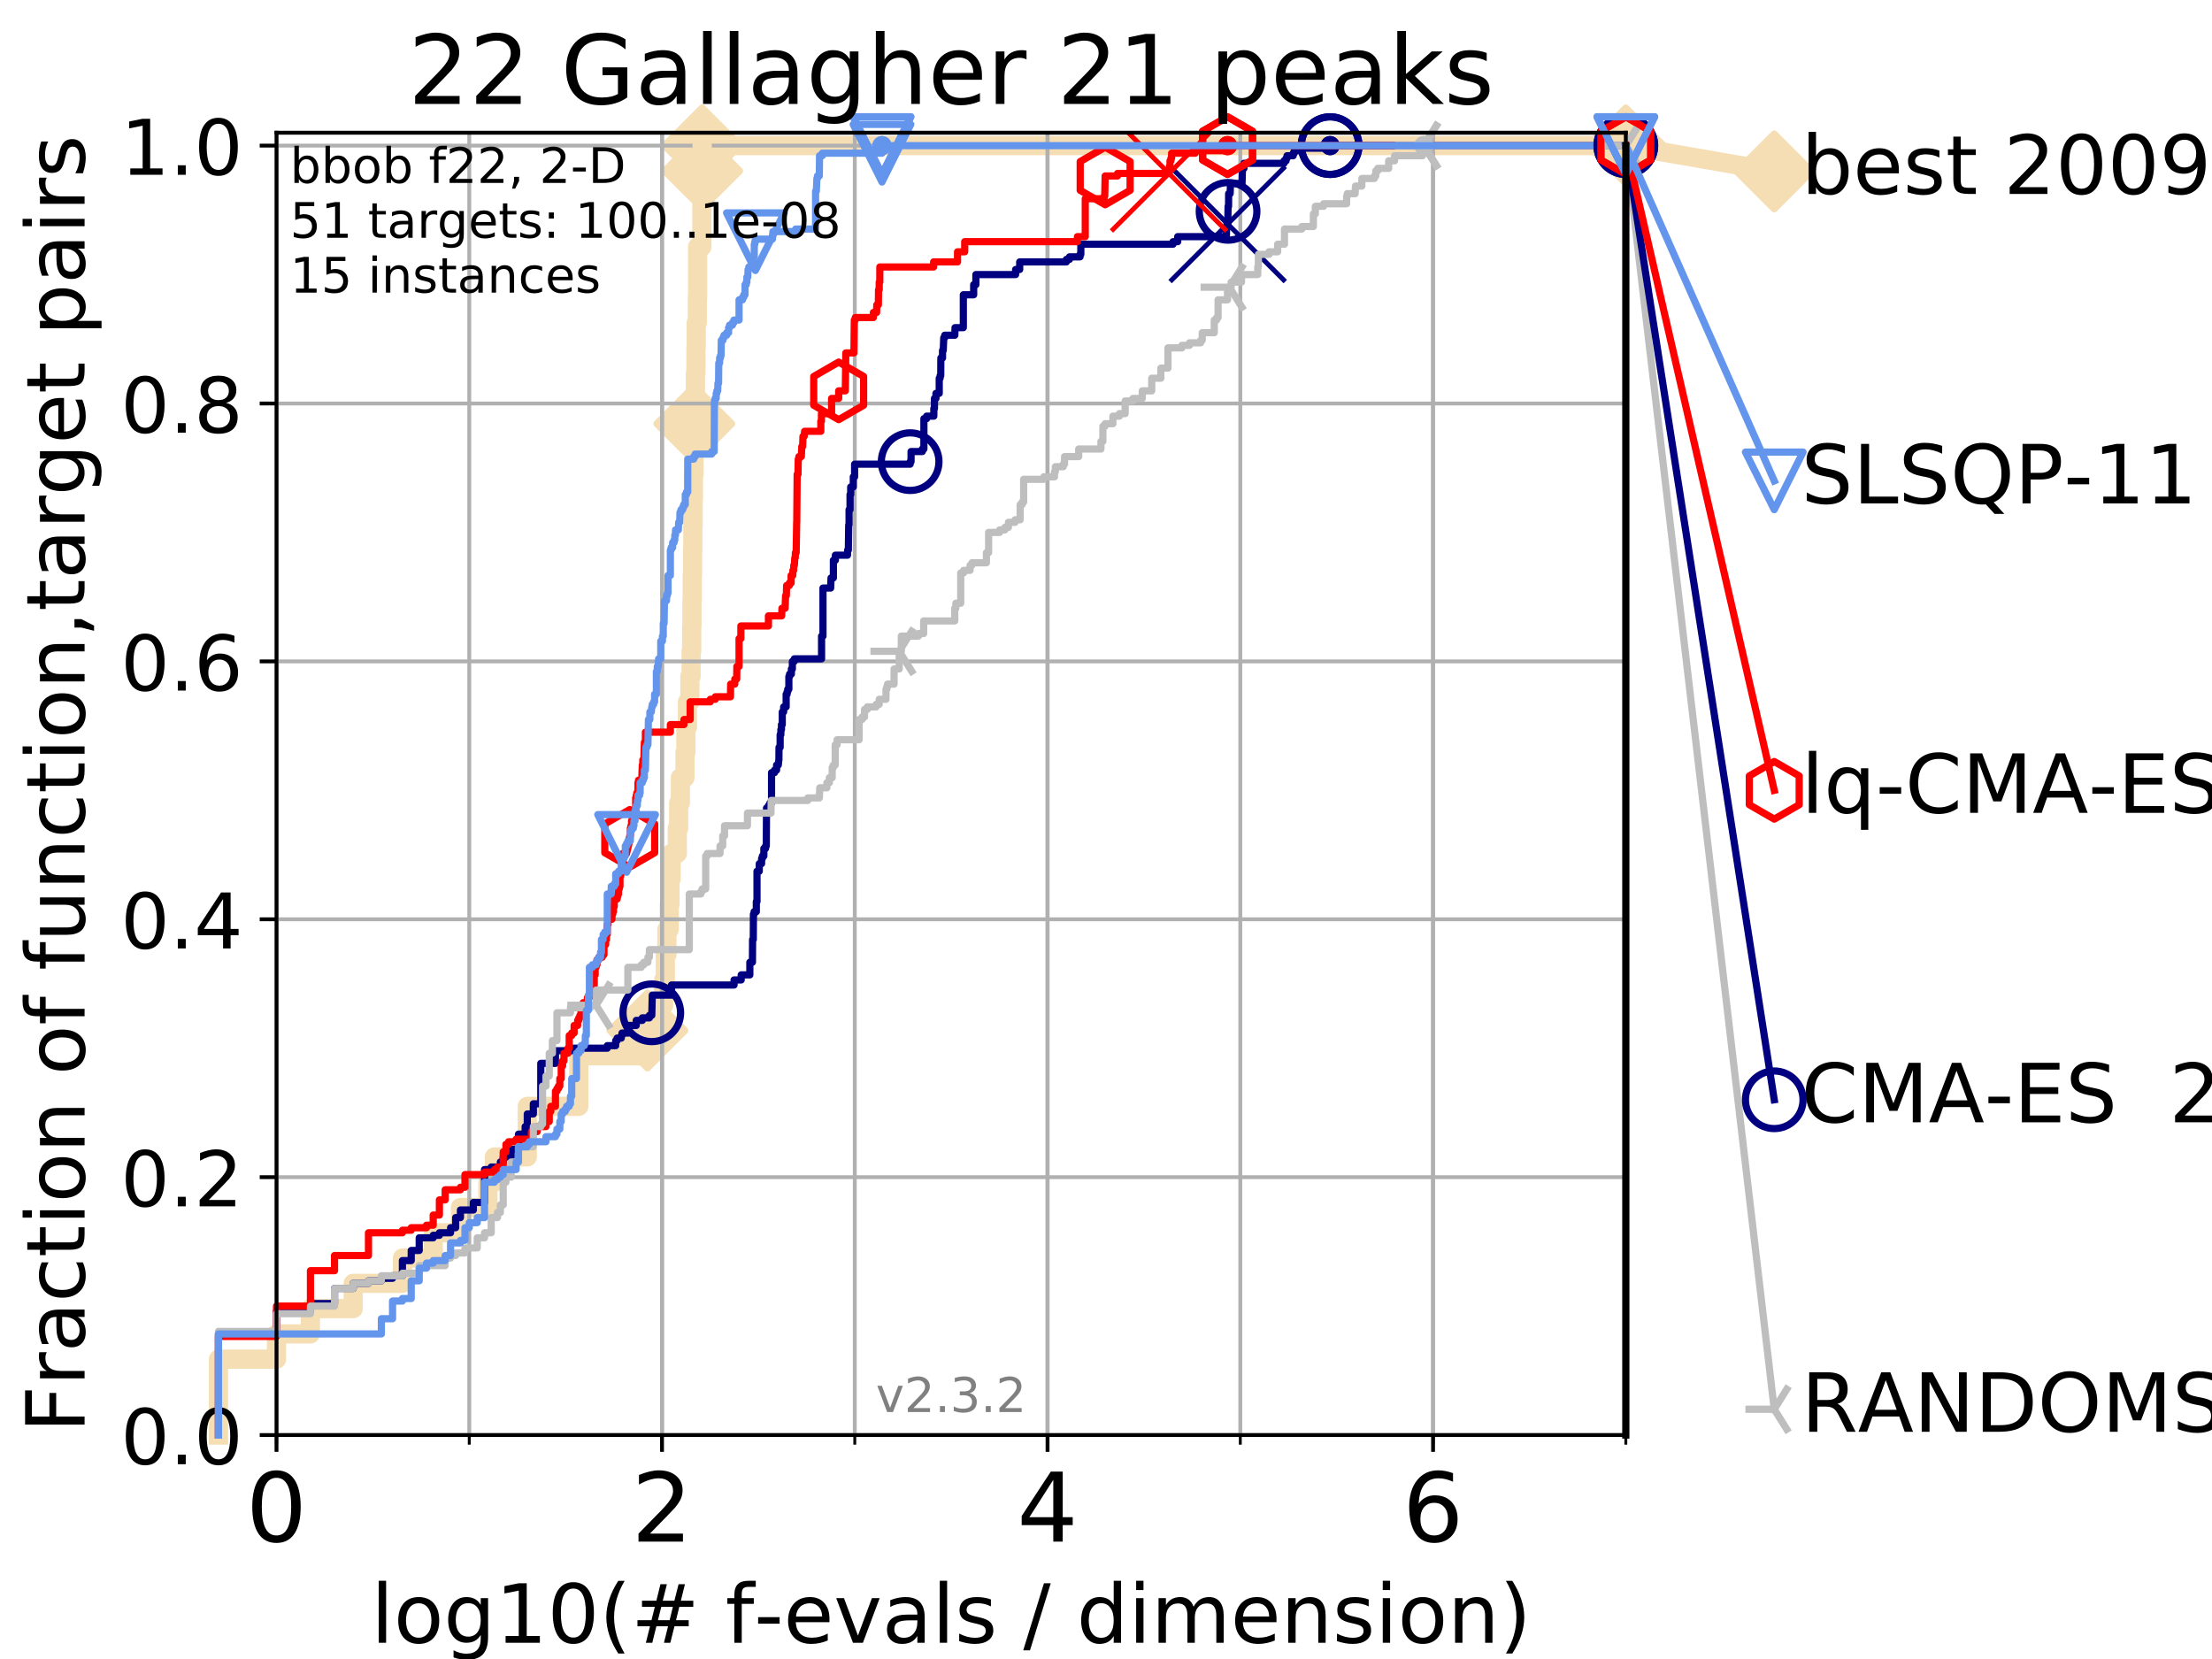 <?xml version="1.0" encoding="utf-8" standalone="no"?>
<!DOCTYPE svg PUBLIC "-//W3C//DTD SVG 1.1//EN"
  "http://www.w3.org/Graphics/SVG/1.1/DTD/svg11.dtd">
<!-- Created with matplotlib (https://matplotlib.org/) -->
<svg height="345.6pt" version="1.1" viewBox="0 0 460.8 345.6" width="460.8pt" xmlns="http://www.w3.org/2000/svg" xmlns:xlink="http://www.w3.org/1999/xlink">
 <defs>
  <style type="text/css">
*{stroke-linecap:butt;stroke-linejoin:round;}
  </style>
 </defs>
 <g id="figure_1">
  <g id="patch_1">
   <path d="M 0 345.6 
L 460.8 345.6 
L 460.8 0 
L 0 0 
z
" style="fill:#ffffff;"/>
  </g>
  <g id="axes_1">
   <g id="patch_2">
    <path d="M 57.6 298.944 
L 338.688 298.944 
L 338.688 27.648 
L 57.6 27.648 
z
" style="fill:#ffffff;"/>
   </g>
   <g id="line2d_1">
    <path d="M 45.512 298.944 
L 45.512 283.143 
L 57.6 283.143 
L 57.6 277.877 
L 64.671 277.877 
L 64.671 272.61 
L 73.579 272.61 
L 73.579 267.343 
L 83.83 267.343 
L 83.83 262.076 
L 90.243 262.076 
L 90.243 256.809 
L 95.918 256.809 
L 95.918 251.542 
L 101.647 251.542 
L 101.647 246.275 
L 102.989 246.275 
L 102.989 241.009 
L 109.843 241.009 
L 109.843 230.475 
L 120.572 230.475 
L 120.572 219.941 
L 134.87 219.941 
L 134.87 214.674 
L 137.108 214.674 
L 137.108 209.407 
L 138.256 209.407 
L 138.256 204.141 
L 138.595 204.141 
L 138.595 198.874 
L 138.927 198.874 
L 138.927 193.607 
L 139.414 193.607 
L 139.414 188.34 
L 139.573 188.34 
L 139.573 183.073 
L 139.809 183.073 
L 139.809 177.806 
L 141.09 177.806 
L 141.09 172.539 
L 141.379 172.539 
L 141.379 167.272 
L 141.732 167.272 
L 141.732 162.006 
L 142.686 162.006 
L 142.686 156.739 
L 142.884 156.739 
L 142.884 151.472 
L 143.209 151.472 
L 143.209 146.205 
L 143.716 146.205 
L 143.716 140.938 
L 143.965 140.938 
L 143.965 135.671 
L 144.087 135.671 
L 144.087 130.404 
L 144.148 130.404 
L 144.148 125.138 
L 144.209 125.138 
L 144.209 119.871 
L 144.27 119.871 
L 144.27 114.604 
L 144.33 114.604 
L 144.33 109.337 
L 144.391 109.337 
L 144.391 104.07 
L 144.451 104.07 
L 144.451 98.803 
L 144.57 98.803 
L 144.57 93.536 
L 144.63 93.536 
L 144.63 88.27 
L 144.748 88.27 
L 144.748 83.003 
L 144.865 83.003 
L 144.865 77.736 
L 144.982 77.736 
L 144.982 72.469 
L 145.04 72.469 
L 145.04 67.202 
L 145.27 67.202 
L 145.27 61.935 
L 145.327 61.935 
L 145.327 51.402 
L 146.216 51.402 
L 146.216 35.601 
L 146.27 35.601 
L 146.27 30.334 
L 338.688 30.334 
" style="fill:none;stroke:#f5deb3;stroke-linecap:square;stroke-width:4;"/>
   </g>
   <g id="line2d_2">
    <defs>
     <path d="M -0 7.778 
L 7.778 0 
L 0 -7.778 
L -7.778 -0 
z
" id="m49d2c90cfc" style="stroke:#f5deb3;stroke-linejoin:miter;stroke-width:1.5;"/>
    </defs>
    <g>
     <use style="fill:#f5deb3;stroke:#f5deb3;stroke-linejoin:miter;stroke-width:1.5;" x="134.87" xlink:href="#m49d2c90cfc" y="214.674"/>
     <use style="fill:#f5deb3;stroke:#f5deb3;stroke-linejoin:miter;stroke-width:1.5;" x="144.63" xlink:href="#m49d2c90cfc" y="88.27"/>
     <use style="fill:#f5deb3;stroke:#f5deb3;stroke-linejoin:miter;stroke-width:1.5;" x="146.27" xlink:href="#m49d2c90cfc" y="35.601"/>
     <use style="fill:#f5deb3;stroke:#f5deb3;stroke-linejoin:miter;stroke-width:1.5;" x="146.27" xlink:href="#m49d2c90cfc" y="30.334"/>
     <use style="fill:#f5deb3;stroke:#f5deb3;stroke-linejoin:miter;stroke-width:1.5;" x="146.27" xlink:href="#m49d2c90cfc" y="30.334"/>
     <use style="fill:#f5deb3;stroke:#f5deb3;stroke-linejoin:miter;stroke-width:1.5;" x="338.688" xlink:href="#m49d2c90cfc" y="30.334"/>
    </g>
   </g>
   <g id="line2d_3">
    <path style="fill:none;stroke:#f5deb3;stroke-linecap:square;stroke-width:4;"/>
    <g/>
   </g>
   <g id="line2d_4">
    <path d="M 338.688 30.334 
L 369.608 35.706 
" style="fill:none;stroke:#f5deb3;stroke-linecap:square;stroke-width:4;"/>
    <g>
     <use style="fill:#f5deb3;stroke:#f5deb3;stroke-linejoin:miter;stroke-width:1.5;" x="338.688" xlink:href="#m49d2c90cfc" y="30.334"/>
     <use style="fill:#f5deb3;stroke:#f5deb3;stroke-linejoin:miter;stroke-width:1.5;" x="369.608" xlink:href="#m49d2c90cfc" y="35.706"/>
    </g>
   </g>
   <g id="matplotlib.axis_1">
    <g id="xtick_1">
     <g id="line2d_5">
      <path clip-path="url(#p01127465af)" d="M 57.6 298.944 
L 57.6 27.648 
" style="fill:none;stroke:#b0b0b0;stroke-linecap:square;stroke-width:0.8;"/>
     </g>
     <g id="line2d_6">
      <defs>
       <path d="M 0 0 
L 0 3.5 
" id="m7f868894c8" style="stroke:#000000;stroke-width:0.8;"/>
      </defs>
      <g>
       <use style="stroke:#000000;stroke-width:0.8;" x="57.6" xlink:href="#m7f868894c8" y="298.944"/>
      </g>
     </g>
     <g id="text_1">
      <!-- 0 -->
      <defs>
       <path d="M 31.781 66.406 
Q 24.172 66.406 20.328 58.906 
Q 16.5 51.422 16.5 36.375 
Q 16.5 21.391 20.328 13.891 
Q 24.172 6.391 31.781 6.391 
Q 39.453 6.391 43.281 13.891 
Q 47.125 21.391 47.125 36.375 
Q 47.125 51.422 43.281 58.906 
Q 39.453 66.406 31.781 66.406 
z
M 31.781 74.219 
Q 44.047 74.219 50.516 64.516 
Q 56.984 54.828 56.984 36.375 
Q 56.984 17.969 50.516 8.266 
Q 44.047 -1.422 31.781 -1.422 
Q 19.531 -1.422 13.062 8.266 
Q 6.594 17.969 6.594 36.375 
Q 6.594 54.828 13.062 64.516 
Q 19.531 74.219 31.781 74.219 
z
" id="DejaVuSans-48"/>
      </defs>
      <g transform="translate(51.237 321.141)scale(0.2 -0.2)">
       <use xlink:href="#DejaVuSans-48"/>
      </g>
     </g>
    </g>
    <g id="xtick_2">
     <g id="line2d_7">
      <path clip-path="url(#p01127465af)" d="M 137.911 298.944 
L 137.911 27.648 
" style="fill:none;stroke:#b0b0b0;stroke-linecap:square;stroke-width:0.8;"/>
     </g>
     <g id="line2d_8">
      <g>
       <use style="stroke:#000000;stroke-width:0.8;" x="137.911" xlink:href="#m7f868894c8" y="298.944"/>
      </g>
     </g>
     <g id="text_2">
      <!-- 2 -->
      <defs>
       <path d="M 19.188 8.297 
L 53.609 8.297 
L 53.609 0 
L 7.328 0 
L 7.328 8.297 
Q 12.938 14.109 22.625 23.891 
Q 32.328 33.688 34.812 36.531 
Q 39.547 41.844 41.422 45.531 
Q 43.312 49.219 43.312 52.781 
Q 43.312 58.594 39.234 62.25 
Q 35.156 65.922 28.609 65.922 
Q 23.969 65.922 18.812 64.312 
Q 13.672 62.703 7.812 59.422 
L 7.812 69.391 
Q 13.766 71.781 18.938 73 
Q 24.125 74.219 28.422 74.219 
Q 39.75 74.219 46.484 68.547 
Q 53.219 62.891 53.219 53.422 
Q 53.219 48.922 51.531 44.891 
Q 49.859 40.875 45.406 35.406 
Q 44.188 33.984 37.641 27.219 
Q 31.109 20.453 19.188 8.297 
z
" id="DejaVuSans-50"/>
      </defs>
      <g transform="translate(131.548 321.141)scale(0.2 -0.2)">
       <use xlink:href="#DejaVuSans-50"/>
      </g>
     </g>
    </g>
    <g id="xtick_3">
     <g id="line2d_9">
      <path clip-path="url(#p01127465af)" d="M 218.222 298.944 
L 218.222 27.648 
" style="fill:none;stroke:#b0b0b0;stroke-linecap:square;stroke-width:0.8;"/>
     </g>
     <g id="line2d_10">
      <g>
       <use style="stroke:#000000;stroke-width:0.8;" x="218.222" xlink:href="#m7f868894c8" y="298.944"/>
      </g>
     </g>
     <g id="text_3">
      <!-- 4 -->
      <defs>
       <path d="M 37.797 64.312 
L 12.891 25.391 
L 37.797 25.391 
z
M 35.203 72.906 
L 47.609 72.906 
L 47.609 25.391 
L 58.016 25.391 
L 58.016 17.188 
L 47.609 17.188 
L 47.609 0 
L 37.797 0 
L 37.797 17.188 
L 4.891 17.188 
L 4.891 26.703 
z
" id="DejaVuSans-52"/>
      </defs>
      <g transform="translate(211.859 321.141)scale(0.2 -0.2)">
       <use xlink:href="#DejaVuSans-52"/>
      </g>
     </g>
    </g>
    <g id="xtick_4">
     <g id="line2d_11">
      <path clip-path="url(#p01127465af)" d="M 298.533 298.944 
L 298.533 27.648 
" style="fill:none;stroke:#b0b0b0;stroke-linecap:square;stroke-width:0.8;"/>
     </g>
     <g id="line2d_12">
      <g>
       <use style="stroke:#000000;stroke-width:0.8;" x="298.533" xlink:href="#m7f868894c8" y="298.944"/>
      </g>
     </g>
     <g id="text_4">
      <!-- 6 -->
      <defs>
       <path d="M 33.016 40.375 
Q 26.375 40.375 22.484 35.828 
Q 18.609 31.297 18.609 23.391 
Q 18.609 15.531 22.484 10.953 
Q 26.375 6.391 33.016 6.391 
Q 39.656 6.391 43.531 10.953 
Q 47.406 15.531 47.406 23.391 
Q 47.406 31.297 43.531 35.828 
Q 39.656 40.375 33.016 40.375 
z
M 52.594 71.297 
L 52.594 62.312 
Q 48.875 64.062 45.094 64.984 
Q 41.312 65.922 37.594 65.922 
Q 27.828 65.922 22.672 59.328 
Q 17.531 52.734 16.797 39.406 
Q 19.672 43.656 24.016 45.922 
Q 28.375 48.188 33.594 48.188 
Q 44.578 48.188 50.953 41.516 
Q 57.328 34.859 57.328 23.391 
Q 57.328 12.156 50.688 5.359 
Q 44.047 -1.422 33.016 -1.422 
Q 20.359 -1.422 13.672 8.266 
Q 6.984 17.969 6.984 36.375 
Q 6.984 53.656 15.188 63.938 
Q 23.391 74.219 37.203 74.219 
Q 40.922 74.219 44.703 73.484 
Q 48.484 72.75 52.594 71.297 
z
" id="DejaVuSans-54"/>
      </defs>
      <g transform="translate(292.17 321.141)scale(0.2 -0.2)">
       <use xlink:href="#DejaVuSans-54"/>
      </g>
     </g>
    </g>
    <g id="xtick_5">
     <g id="line2d_13">
      <path clip-path="url(#p01127465af)" d="M 57.6 298.944 
L 57.6 27.648 
" style="fill:none;stroke:#b0b0b0;stroke-linecap:square;stroke-width:0.8;"/>
     </g>
     <g id="line2d_14">
      <defs>
       <path d="M 0 0 
L 0 2 
" id="m30567dbf79" style="stroke:#000000;stroke-width:0.6;"/>
      </defs>
      <g>
       <use style="stroke:#000000;stroke-width:0.6;" x="57.6" xlink:href="#m30567dbf79" y="298.944"/>
      </g>
     </g>
    </g>
    <g id="xtick_6">
     <g id="line2d_15">
      <path clip-path="url(#p01127465af)" d="M 97.755 298.944 
L 97.755 27.648 
" style="fill:none;stroke:#b0b0b0;stroke-linecap:square;stroke-width:0.8;"/>
     </g>
     <g id="line2d_16">
      <g>
       <use style="stroke:#000000;stroke-width:0.6;" x="97.755" xlink:href="#m30567dbf79" y="298.944"/>
      </g>
     </g>
    </g>
    <g id="xtick_7">
     <g id="line2d_17">
      <path clip-path="url(#p01127465af)" d="M 137.911 298.944 
L 137.911 27.648 
" style="fill:none;stroke:#b0b0b0;stroke-linecap:square;stroke-width:0.8;"/>
     </g>
     <g id="line2d_18">
      <g>
       <use style="stroke:#000000;stroke-width:0.6;" x="137.911" xlink:href="#m30567dbf79" y="298.944"/>
      </g>
     </g>
    </g>
    <g id="xtick_8">
     <g id="line2d_19">
      <path clip-path="url(#p01127465af)" d="M 178.066 298.944 
L 178.066 27.648 
" style="fill:none;stroke:#b0b0b0;stroke-linecap:square;stroke-width:0.8;"/>
     </g>
     <g id="line2d_20">
      <g>
       <use style="stroke:#000000;stroke-width:0.6;" x="178.066" xlink:href="#m30567dbf79" y="298.944"/>
      </g>
     </g>
    </g>
    <g id="xtick_9">
     <g id="line2d_21">
      <path clip-path="url(#p01127465af)" d="M 218.222 298.944 
L 218.222 27.648 
" style="fill:none;stroke:#b0b0b0;stroke-linecap:square;stroke-width:0.8;"/>
     </g>
     <g id="line2d_22">
      <g>
       <use style="stroke:#000000;stroke-width:0.6;" x="218.222" xlink:href="#m30567dbf79" y="298.944"/>
      </g>
     </g>
    </g>
    <g id="xtick_10">
     <g id="line2d_23">
      <path clip-path="url(#p01127465af)" d="M 258.377 298.944 
L 258.377 27.648 
" style="fill:none;stroke:#b0b0b0;stroke-linecap:square;stroke-width:0.8;"/>
     </g>
     <g id="line2d_24">
      <g>
       <use style="stroke:#000000;stroke-width:0.6;" x="258.377" xlink:href="#m30567dbf79" y="298.944"/>
      </g>
     </g>
    </g>
    <g id="xtick_11">
     <g id="line2d_25">
      <path clip-path="url(#p01127465af)" d="M 298.533 298.944 
L 298.533 27.648 
" style="fill:none;stroke:#b0b0b0;stroke-linecap:square;stroke-width:0.8;"/>
     </g>
     <g id="line2d_26">
      <g>
       <use style="stroke:#000000;stroke-width:0.6;" x="298.533" xlink:href="#m30567dbf79" y="298.944"/>
      </g>
     </g>
    </g>
    <g id="xtick_12">
     <g id="line2d_27">
      <path clip-path="url(#p01127465af)" d="M 338.688 298.944 
L 338.688 27.648 
" style="fill:none;stroke:#b0b0b0;stroke-linecap:square;stroke-width:0.8;"/>
     </g>
     <g id="line2d_28">
      <g>
       <use style="stroke:#000000;stroke-width:0.6;" x="338.688" xlink:href="#m30567dbf79" y="298.944"/>
      </g>
     </g>
    </g>
    <g id="text_5">
     <!-- log10(# f-evals / dimension) -->
     <defs>
      <path d="M 9.422 75.984 
L 18.406 75.984 
L 18.406 0 
L 9.422 0 
z
" id="DejaVuSans-108"/>
      <path d="M 30.609 48.391 
Q 23.391 48.391 19.188 42.75 
Q 14.984 37.109 14.984 27.297 
Q 14.984 17.484 19.156 11.844 
Q 23.344 6.203 30.609 6.203 
Q 37.797 6.203 41.984 11.859 
Q 46.188 17.531 46.188 27.297 
Q 46.188 37.016 41.984 42.703 
Q 37.797 48.391 30.609 48.391 
z
M 30.609 56 
Q 42.328 56 49.016 48.375 
Q 55.719 40.766 55.719 27.297 
Q 55.719 13.875 49.016 6.219 
Q 42.328 -1.422 30.609 -1.422 
Q 18.844 -1.422 12.172 6.219 
Q 5.516 13.875 5.516 27.297 
Q 5.516 40.766 12.172 48.375 
Q 18.844 56 30.609 56 
z
" id="DejaVuSans-111"/>
      <path d="M 45.406 27.984 
Q 45.406 37.75 41.375 43.109 
Q 37.359 48.484 30.078 48.484 
Q 22.859 48.484 18.828 43.109 
Q 14.797 37.75 14.797 27.984 
Q 14.797 18.266 18.828 12.891 
Q 22.859 7.516 30.078 7.516 
Q 37.359 7.516 41.375 12.891 
Q 45.406 18.266 45.406 27.984 
z
M 54.391 6.781 
Q 54.391 -7.172 48.188 -13.984 
Q 42 -20.797 29.203 -20.797 
Q 24.469 -20.797 20.266 -20.094 
Q 16.062 -19.391 12.109 -17.922 
L 12.109 -9.188 
Q 16.062 -11.328 19.922 -12.344 
Q 23.781 -13.375 27.781 -13.375 
Q 36.625 -13.375 41.016 -8.766 
Q 45.406 -4.156 45.406 5.172 
L 45.406 9.625 
Q 42.625 4.781 38.281 2.391 
Q 33.938 0 27.875 0 
Q 17.828 0 11.672 7.656 
Q 5.516 15.328 5.516 27.984 
Q 5.516 40.672 11.672 48.328 
Q 17.828 56 27.875 56 
Q 33.938 56 38.281 53.609 
Q 42.625 51.219 45.406 46.391 
L 45.406 54.688 
L 54.391 54.688 
z
" id="DejaVuSans-103"/>
      <path d="M 12.406 8.297 
L 28.516 8.297 
L 28.516 63.922 
L 10.984 60.406 
L 10.984 69.391 
L 28.422 72.906 
L 38.281 72.906 
L 38.281 8.297 
L 54.391 8.297 
L 54.391 0 
L 12.406 0 
z
" id="DejaVuSans-49"/>
      <path d="M 31 75.875 
Q 24.469 64.656 21.281 53.656 
Q 18.109 42.672 18.109 31.391 
Q 18.109 20.125 21.312 9.062 
Q 24.516 -2 31 -13.188 
L 23.188 -13.188 
Q 15.875 -1.703 12.234 9.375 
Q 8.594 20.453 8.594 31.391 
Q 8.594 42.281 12.203 53.312 
Q 15.828 64.359 23.188 75.875 
z
" id="DejaVuSans-40"/>
      <path d="M 51.125 44 
L 36.922 44 
L 32.812 27.688 
L 47.125 27.688 
z
M 43.797 71.781 
L 38.719 51.516 
L 52.984 51.516 
L 58.109 71.781 
L 65.922 71.781 
L 60.891 51.516 
L 76.125 51.516 
L 76.125 44 
L 58.984 44 
L 54.984 27.688 
L 70.516 27.688 
L 70.516 20.219 
L 53.078 20.219 
L 48 0 
L 40.188 0 
L 45.219 20.219 
L 30.906 20.219 
L 25.875 0 
L 18.016 0 
L 23.094 20.219 
L 7.719 20.219 
L 7.719 27.688 
L 24.906 27.688 
L 29 44 
L 13.281 44 
L 13.281 51.516 
L 30.906 51.516 
L 35.891 71.781 
z
" id="DejaVuSans-35"/>
      <path id="DejaVuSans-32"/>
      <path d="M 37.109 75.984 
L 37.109 68.5 
L 28.516 68.5 
Q 23.688 68.5 21.797 66.547 
Q 19.922 64.594 19.922 59.516 
L 19.922 54.688 
L 34.719 54.688 
L 34.719 47.703 
L 19.922 47.703 
L 19.922 0 
L 10.891 0 
L 10.891 47.703 
L 2.297 47.703 
L 2.297 54.688 
L 10.891 54.688 
L 10.891 58.5 
Q 10.891 67.625 15.141 71.797 
Q 19.391 75.984 28.609 75.984 
z
" id="DejaVuSans-102"/>
      <path d="M 4.891 31.391 
L 31.203 31.391 
L 31.203 23.391 
L 4.891 23.391 
z
" id="DejaVuSans-45"/>
      <path d="M 56.203 29.594 
L 56.203 25.203 
L 14.891 25.203 
Q 15.484 15.922 20.484 11.062 
Q 25.484 6.203 34.422 6.203 
Q 39.594 6.203 44.453 7.469 
Q 49.312 8.734 54.109 11.281 
L 54.109 2.781 
Q 49.266 0.734 44.188 -0.344 
Q 39.109 -1.422 33.891 -1.422 
Q 20.797 -1.422 13.156 6.188 
Q 5.516 13.812 5.516 26.812 
Q 5.516 40.234 12.766 48.109 
Q 20.016 56 32.328 56 
Q 43.359 56 49.781 48.891 
Q 56.203 41.797 56.203 29.594 
z
M 47.219 32.234 
Q 47.125 39.594 43.094 43.984 
Q 39.062 48.391 32.422 48.391 
Q 24.906 48.391 20.391 44.141 
Q 15.875 39.891 15.188 32.172 
z
" id="DejaVuSans-101"/>
      <path d="M 2.984 54.688 
L 12.5 54.688 
L 29.594 8.797 
L 46.688 54.688 
L 56.203 54.688 
L 35.688 0 
L 23.484 0 
z
" id="DejaVuSans-118"/>
      <path d="M 34.281 27.484 
Q 23.391 27.484 19.188 25 
Q 14.984 22.516 14.984 16.5 
Q 14.984 11.719 18.141 8.906 
Q 21.297 6.109 26.703 6.109 
Q 34.188 6.109 38.703 11.406 
Q 43.219 16.703 43.219 25.484 
L 43.219 27.484 
z
M 52.203 31.203 
L 52.203 0 
L 43.219 0 
L 43.219 8.297 
Q 40.141 3.328 35.547 0.953 
Q 30.953 -1.422 24.312 -1.422 
Q 15.922 -1.422 10.953 3.297 
Q 6 8.016 6 15.922 
Q 6 25.141 12.172 29.828 
Q 18.359 34.516 30.609 34.516 
L 43.219 34.516 
L 43.219 35.406 
Q 43.219 41.609 39.141 45 
Q 35.062 48.391 27.688 48.391 
Q 23 48.391 18.547 47.266 
Q 14.109 46.141 10.016 43.891 
L 10.016 52.203 
Q 14.938 54.109 19.578 55.047 
Q 24.219 56 28.609 56 
Q 40.484 56 46.344 49.844 
Q 52.203 43.703 52.203 31.203 
z
" id="DejaVuSans-97"/>
      <path d="M 44.281 53.078 
L 44.281 44.578 
Q 40.484 46.531 36.375 47.5 
Q 32.281 48.484 27.875 48.484 
Q 21.188 48.484 17.844 46.438 
Q 14.5 44.391 14.5 40.281 
Q 14.5 37.156 16.891 35.375 
Q 19.281 33.594 26.516 31.984 
L 29.594 31.297 
Q 39.156 29.25 43.188 25.516 
Q 47.219 21.781 47.219 15.094 
Q 47.219 7.469 41.188 3.016 
Q 35.156 -1.422 24.609 -1.422 
Q 20.219 -1.422 15.453 -0.562 
Q 10.688 0.297 5.422 2 
L 5.422 11.281 
Q 10.406 8.688 15.234 7.391 
Q 20.062 6.109 24.812 6.109 
Q 31.156 6.109 34.562 8.281 
Q 37.984 10.453 37.984 14.406 
Q 37.984 18.062 35.516 20.016 
Q 33.062 21.969 24.703 23.781 
L 21.578 24.516 
Q 13.234 26.266 9.516 29.906 
Q 5.812 33.547 5.812 39.891 
Q 5.812 47.609 11.281 51.797 
Q 16.75 56 26.812 56 
Q 31.781 56 36.172 55.266 
Q 40.578 54.547 44.281 53.078 
z
" id="DejaVuSans-115"/>
      <path d="M 25.391 72.906 
L 33.688 72.906 
L 8.297 -9.281 
L 0 -9.281 
z
" id="DejaVuSans-47"/>
      <path d="M 45.406 46.391 
L 45.406 75.984 
L 54.391 75.984 
L 54.391 0 
L 45.406 0 
L 45.406 8.203 
Q 42.578 3.328 38.25 0.953 
Q 33.938 -1.422 27.875 -1.422 
Q 17.969 -1.422 11.734 6.484 
Q 5.516 14.406 5.516 27.297 
Q 5.516 40.188 11.734 48.094 
Q 17.969 56 27.875 56 
Q 33.938 56 38.25 53.625 
Q 42.578 51.266 45.406 46.391 
z
M 14.797 27.297 
Q 14.797 17.391 18.875 11.75 
Q 22.953 6.109 30.078 6.109 
Q 37.203 6.109 41.297 11.75 
Q 45.406 17.391 45.406 27.297 
Q 45.406 37.203 41.297 42.844 
Q 37.203 48.484 30.078 48.484 
Q 22.953 48.484 18.875 42.844 
Q 14.797 37.203 14.797 27.297 
z
" id="DejaVuSans-100"/>
      <path d="M 9.422 54.688 
L 18.406 54.688 
L 18.406 0 
L 9.422 0 
z
M 9.422 75.984 
L 18.406 75.984 
L 18.406 64.594 
L 9.422 64.594 
z
" id="DejaVuSans-105"/>
      <path d="M 52 44.188 
Q 55.375 50.25 60.062 53.125 
Q 64.75 56 71.094 56 
Q 79.641 56 84.281 50.016 
Q 88.922 44.047 88.922 33.016 
L 88.922 0 
L 79.891 0 
L 79.891 32.719 
Q 79.891 40.578 77.094 44.375 
Q 74.312 48.188 68.609 48.188 
Q 61.625 48.188 57.562 43.547 
Q 53.516 38.922 53.516 30.906 
L 53.516 0 
L 44.484 0 
L 44.484 32.719 
Q 44.484 40.625 41.703 44.406 
Q 38.922 48.188 33.109 48.188 
Q 26.219 48.188 22.156 43.531 
Q 18.109 38.875 18.109 30.906 
L 18.109 0 
L 9.078 0 
L 9.078 54.688 
L 18.109 54.688 
L 18.109 46.188 
Q 21.188 51.219 25.484 53.609 
Q 29.781 56 35.688 56 
Q 41.656 56 45.828 52.969 
Q 50 49.953 52 44.188 
z
" id="DejaVuSans-109"/>
      <path d="M 54.891 33.016 
L 54.891 0 
L 45.906 0 
L 45.906 32.719 
Q 45.906 40.484 42.875 44.328 
Q 39.844 48.188 33.797 48.188 
Q 26.516 48.188 22.312 43.547 
Q 18.109 38.922 18.109 30.906 
L 18.109 0 
L 9.078 0 
L 9.078 54.688 
L 18.109 54.688 
L 18.109 46.188 
Q 21.344 51.125 25.703 53.562 
Q 30.078 56 35.797 56 
Q 45.219 56 50.047 50.172 
Q 54.891 44.344 54.891 33.016 
z
" id="DejaVuSans-110"/>
      <path d="M 8.016 75.875 
L 15.828 75.875 
Q 23.141 64.359 26.781 53.312 
Q 30.422 42.281 30.422 31.391 
Q 30.422 20.453 26.781 9.375 
Q 23.141 -1.703 15.828 -13.188 
L 8.016 -13.188 
Q 14.5 -2 17.703 9.062 
Q 20.906 20.125 20.906 31.391 
Q 20.906 42.672 17.703 53.656 
Q 14.5 64.656 8.016 75.875 
z
" id="DejaVuSans-41"/>
     </defs>
     <g transform="translate(77.303 342.218)scale(0.17 -0.17)">
      <use xlink:href="#DejaVuSans-108"/>
      <use x="27.783" xlink:href="#DejaVuSans-111"/>
      <use x="88.965" xlink:href="#DejaVuSans-103"/>
      <use x="152.441" xlink:href="#DejaVuSans-49"/>
      <use x="216.064" xlink:href="#DejaVuSans-48"/>
      <use x="279.688" xlink:href="#DejaVuSans-40"/>
      <use x="318.701" xlink:href="#DejaVuSans-35"/>
      <use x="402.49" xlink:href="#DejaVuSans-32"/>
      <use x="434.277" xlink:href="#DejaVuSans-102"/>
      <use x="469.404" xlink:href="#DejaVuSans-45"/>
      <use x="505.488" xlink:href="#DejaVuSans-101"/>
      <use x="567.012" xlink:href="#DejaVuSans-118"/>
      <use x="626.191" xlink:href="#DejaVuSans-97"/>
      <use x="687.471" xlink:href="#DejaVuSans-108"/>
      <use x="715.254" xlink:href="#DejaVuSans-115"/>
      <use x="767.354" xlink:href="#DejaVuSans-32"/>
      <use x="799.141" xlink:href="#DejaVuSans-47"/>
      <use x="832.832" xlink:href="#DejaVuSans-32"/>
      <use x="864.619" xlink:href="#DejaVuSans-100"/>
      <use x="928.096" xlink:href="#DejaVuSans-105"/>
      <use x="955.879" xlink:href="#DejaVuSans-109"/>
      <use x="1053.291" xlink:href="#DejaVuSans-101"/>
      <use x="1114.814" xlink:href="#DejaVuSans-110"/>
      <use x="1178.193" xlink:href="#DejaVuSans-115"/>
      <use x="1230.293" xlink:href="#DejaVuSans-105"/>
      <use x="1258.076" xlink:href="#DejaVuSans-111"/>
      <use x="1319.258" xlink:href="#DejaVuSans-110"/>
      <use x="1382.637" xlink:href="#DejaVuSans-41"/>
     </g>
    </g>
   </g>
   <g id="matplotlib.axis_2">
    <g id="ytick_1">
     <g id="line2d_29">
      <path clip-path="url(#p01127465af)" d="M 57.6 298.944 
L 338.688 298.944 
" style="fill:none;stroke:#b0b0b0;stroke-linecap:square;stroke-width:0.8;"/>
     </g>
     <g id="line2d_30">
      <defs>
       <path d="M 0 0 
L -3.5 0 
" id="m8667eb5fd0" style="stroke:#000000;stroke-width:0.8;"/>
      </defs>
      <g>
       <use style="stroke:#000000;stroke-width:0.8;" x="57.6" xlink:href="#m8667eb5fd0" y="298.944"/>
      </g>
     </g>
     <g id="text_6">
      <!-- 0.0 -->
      <defs>
       <path d="M 10.688 12.406 
L 21 12.406 
L 21 0 
L 10.688 0 
z
" id="DejaVuSans-46"/>
      </defs>
      <g transform="translate(25.155 305.023)scale(0.16 -0.16)">
       <use xlink:href="#DejaVuSans-48"/>
       <use x="63.623" xlink:href="#DejaVuSans-46"/>
       <use x="95.41" xlink:href="#DejaVuSans-48"/>
      </g>
     </g>
    </g>
    <g id="ytick_2">
     <g id="line2d_31">
      <path clip-path="url(#p01127465af)" d="M 57.6 245.222 
L 338.688 245.222 
" style="fill:none;stroke:#b0b0b0;stroke-linecap:square;stroke-width:0.8;"/>
     </g>
     <g id="line2d_32">
      <g>
       <use style="stroke:#000000;stroke-width:0.8;" x="57.6" xlink:href="#m8667eb5fd0" y="245.222"/>
      </g>
     </g>
     <g id="text_7">
      <!-- 0.2 -->
      <g transform="translate(25.155 251.301)scale(0.16 -0.16)">
       <use xlink:href="#DejaVuSans-48"/>
       <use x="63.623" xlink:href="#DejaVuSans-46"/>
       <use x="95.41" xlink:href="#DejaVuSans-50"/>
      </g>
     </g>
    </g>
    <g id="ytick_3">
     <g id="line2d_33">
      <path clip-path="url(#p01127465af)" d="M 57.6 191.5 
L 338.688 191.5 
" style="fill:none;stroke:#b0b0b0;stroke-linecap:square;stroke-width:0.8;"/>
     </g>
     <g id="line2d_34">
      <g>
       <use style="stroke:#000000;stroke-width:0.8;" x="57.6" xlink:href="#m8667eb5fd0" y="191.5"/>
      </g>
     </g>
     <g id="text_8">
      <!-- 0.4 -->
      <g transform="translate(25.155 197.579)scale(0.16 -0.16)">
       <use xlink:href="#DejaVuSans-48"/>
       <use x="63.623" xlink:href="#DejaVuSans-46"/>
       <use x="95.41" xlink:href="#DejaVuSans-52"/>
      </g>
     </g>
    </g>
    <g id="ytick_4">
     <g id="line2d_35">
      <path clip-path="url(#p01127465af)" d="M 57.6 137.778 
L 338.688 137.778 
" style="fill:none;stroke:#b0b0b0;stroke-linecap:square;stroke-width:0.8;"/>
     </g>
     <g id="line2d_36">
      <g>
       <use style="stroke:#000000;stroke-width:0.8;" x="57.6" xlink:href="#m8667eb5fd0" y="137.778"/>
      </g>
     </g>
     <g id="text_9">
      <!-- 0.6 -->
      <g transform="translate(25.155 143.857)scale(0.16 -0.16)">
       <use xlink:href="#DejaVuSans-48"/>
       <use x="63.623" xlink:href="#DejaVuSans-46"/>
       <use x="95.41" xlink:href="#DejaVuSans-54"/>
      </g>
     </g>
    </g>
    <g id="ytick_5">
     <g id="line2d_37">
      <path clip-path="url(#p01127465af)" d="M 57.6 84.056 
L 338.688 84.056 
" style="fill:none;stroke:#b0b0b0;stroke-linecap:square;stroke-width:0.8;"/>
     </g>
     <g id="line2d_38">
      <g>
       <use style="stroke:#000000;stroke-width:0.8;" x="57.6" xlink:href="#m8667eb5fd0" y="84.056"/>
      </g>
     </g>
     <g id="text_10">
      <!-- 0.8 -->
      <defs>
       <path d="M 31.781 34.625 
Q 24.75 34.625 20.719 30.859 
Q 16.703 27.094 16.703 20.516 
Q 16.703 13.922 20.719 10.156 
Q 24.75 6.391 31.781 6.391 
Q 38.812 6.391 42.859 10.172 
Q 46.922 13.969 46.922 20.516 
Q 46.922 27.094 42.891 30.859 
Q 38.875 34.625 31.781 34.625 
z
M 21.922 38.812 
Q 15.578 40.375 12.031 44.719 
Q 8.5 49.078 8.5 55.328 
Q 8.5 64.062 14.719 69.141 
Q 20.953 74.219 31.781 74.219 
Q 42.672 74.219 48.875 69.141 
Q 55.078 64.062 55.078 55.328 
Q 55.078 49.078 51.531 44.719 
Q 48 40.375 41.703 38.812 
Q 48.828 37.156 52.797 32.312 
Q 56.781 27.484 56.781 20.516 
Q 56.781 9.906 50.312 4.234 
Q 43.844 -1.422 31.781 -1.422 
Q 19.734 -1.422 13.25 4.234 
Q 6.781 9.906 6.781 20.516 
Q 6.781 27.484 10.781 32.312 
Q 14.797 37.156 21.922 38.812 
z
M 18.312 54.391 
Q 18.312 48.734 21.844 45.562 
Q 25.391 42.391 31.781 42.391 
Q 38.141 42.391 41.719 45.562 
Q 45.312 48.734 45.312 54.391 
Q 45.312 60.062 41.719 63.234 
Q 38.141 66.406 31.781 66.406 
Q 25.391 66.406 21.844 63.234 
Q 18.312 60.062 18.312 54.391 
z
" id="DejaVuSans-56"/>
      </defs>
      <g transform="translate(25.155 90.135)scale(0.16 -0.16)">
       <use xlink:href="#DejaVuSans-48"/>
       <use x="63.623" xlink:href="#DejaVuSans-46"/>
       <use x="95.41" xlink:href="#DejaVuSans-56"/>
      </g>
     </g>
    </g>
    <g id="ytick_6">
     <g id="line2d_39">
      <path clip-path="url(#p01127465af)" d="M 57.6 30.334 
L 338.688 30.334 
" style="fill:none;stroke:#b0b0b0;stroke-linecap:square;stroke-width:0.8;"/>
     </g>
     <g id="line2d_40">
      <g>
       <use style="stroke:#000000;stroke-width:0.8;" x="57.6" xlink:href="#m8667eb5fd0" y="30.334"/>
      </g>
     </g>
     <g id="text_11">
      <!-- 1.0 -->
      <g transform="translate(25.155 36.413)scale(0.16 -0.16)">
       <use xlink:href="#DejaVuSans-49"/>
       <use x="63.623" xlink:href="#DejaVuSans-46"/>
       <use x="95.41" xlink:href="#DejaVuSans-48"/>
      </g>
     </g>
    </g>
    <g id="text_12">
     <!-- Fraction of function,target pairs -->
     <defs>
      <path d="M 9.812 72.906 
L 51.703 72.906 
L 51.703 64.594 
L 19.672 64.594 
L 19.672 43.109 
L 48.578 43.109 
L 48.578 34.812 
L 19.672 34.812 
L 19.672 0 
L 9.812 0 
z
" id="DejaVuSans-70"/>
      <path d="M 41.109 46.297 
Q 39.594 47.172 37.812 47.578 
Q 36.031 48 33.891 48 
Q 26.266 48 22.188 43.047 
Q 18.109 38.094 18.109 28.812 
L 18.109 0 
L 9.078 0 
L 9.078 54.688 
L 18.109 54.688 
L 18.109 46.188 
Q 20.953 51.172 25.484 53.578 
Q 30.031 56 36.531 56 
Q 37.453 56 38.578 55.875 
Q 39.703 55.766 41.062 55.516 
z
" id="DejaVuSans-114"/>
      <path d="M 48.781 52.594 
L 48.781 44.188 
Q 44.969 46.297 41.141 47.344 
Q 37.312 48.391 33.406 48.391 
Q 24.656 48.391 19.812 42.844 
Q 14.984 37.312 14.984 27.297 
Q 14.984 17.281 19.812 11.734 
Q 24.656 6.203 33.406 6.203 
Q 37.312 6.203 41.141 7.25 
Q 44.969 8.297 48.781 10.406 
L 48.781 2.094 
Q 45.016 0.344 40.984 -0.531 
Q 36.969 -1.422 32.422 -1.422 
Q 20.062 -1.422 12.781 6.344 
Q 5.516 14.109 5.516 27.297 
Q 5.516 40.672 12.859 48.328 
Q 20.219 56 33.016 56 
Q 37.156 56 41.109 55.141 
Q 45.062 54.297 48.781 52.594 
z
" id="DejaVuSans-99"/>
      <path d="M 18.312 70.219 
L 18.312 54.688 
L 36.812 54.688 
L 36.812 47.703 
L 18.312 47.703 
L 18.312 18.016 
Q 18.312 11.328 20.141 9.422 
Q 21.969 7.516 27.594 7.516 
L 36.812 7.516 
L 36.812 0 
L 27.594 0 
Q 17.188 0 13.234 3.875 
Q 9.281 7.766 9.281 18.016 
L 9.281 47.703 
L 2.688 47.703 
L 2.688 54.688 
L 9.281 54.688 
L 9.281 70.219 
z
" id="DejaVuSans-116"/>
      <path d="M 8.5 21.578 
L 8.5 54.688 
L 17.484 54.688 
L 17.484 21.922 
Q 17.484 14.156 20.5 10.266 
Q 23.531 6.391 29.594 6.391 
Q 36.859 6.391 41.078 11.031 
Q 45.312 15.672 45.312 23.688 
L 45.312 54.688 
L 54.297 54.688 
L 54.297 0 
L 45.312 0 
L 45.312 8.406 
Q 42.047 3.422 37.719 1 
Q 33.406 -1.422 27.688 -1.422 
Q 18.266 -1.422 13.375 4.438 
Q 8.5 10.297 8.5 21.578 
z
M 31.109 56 
z
" id="DejaVuSans-117"/>
      <path d="M 11.719 12.406 
L 22.016 12.406 
L 22.016 4 
L 14.016 -11.625 
L 7.719 -11.625 
L 11.719 4 
z
" id="DejaVuSans-44"/>
      <path d="M 18.109 8.203 
L 18.109 -20.797 
L 9.078 -20.797 
L 9.078 54.688 
L 18.109 54.688 
L 18.109 46.391 
Q 20.953 51.266 25.266 53.625 
Q 29.594 56 35.594 56 
Q 45.562 56 51.781 48.094 
Q 58.016 40.188 58.016 27.297 
Q 58.016 14.406 51.781 6.484 
Q 45.562 -1.422 35.594 -1.422 
Q 29.594 -1.422 25.266 0.953 
Q 20.953 3.328 18.109 8.203 
z
M 48.688 27.297 
Q 48.688 37.203 44.609 42.844 
Q 40.531 48.484 33.406 48.484 
Q 26.266 48.484 22.188 42.844 
Q 18.109 37.203 18.109 27.297 
Q 18.109 17.391 22.188 11.75 
Q 26.266 6.109 33.406 6.109 
Q 40.531 6.109 44.609 11.75 
Q 48.688 17.391 48.688 27.297 
z
" id="DejaVuSans-112"/>
     </defs>
     <g transform="translate(17.62 298.435)rotate(-90)scale(0.17 -0.17)">
      <use xlink:href="#DejaVuSans-70"/>
      <use x="57.41" xlink:href="#DejaVuSans-114"/>
      <use x="98.523" xlink:href="#DejaVuSans-97"/>
      <use x="159.803" xlink:href="#DejaVuSans-99"/>
      <use x="214.783" xlink:href="#DejaVuSans-116"/>
      <use x="253.992" xlink:href="#DejaVuSans-105"/>
      <use x="281.775" xlink:href="#DejaVuSans-111"/>
      <use x="342.957" xlink:href="#DejaVuSans-110"/>
      <use x="406.336" xlink:href="#DejaVuSans-32"/>
      <use x="438.123" xlink:href="#DejaVuSans-111"/>
      <use x="499.305" xlink:href="#DejaVuSans-102"/>
      <use x="534.51" xlink:href="#DejaVuSans-32"/>
      <use x="566.297" xlink:href="#DejaVuSans-102"/>
      <use x="601.502" xlink:href="#DejaVuSans-117"/>
      <use x="664.881" xlink:href="#DejaVuSans-110"/>
      <use x="728.26" xlink:href="#DejaVuSans-99"/>
      <use x="783.24" xlink:href="#DejaVuSans-116"/>
      <use x="822.449" xlink:href="#DejaVuSans-105"/>
      <use x="850.232" xlink:href="#DejaVuSans-111"/>
      <use x="911.414" xlink:href="#DejaVuSans-110"/>
      <use x="974.793" xlink:href="#DejaVuSans-44"/>
      <use x="1006.58" xlink:href="#DejaVuSans-116"/>
      <use x="1045.789" xlink:href="#DejaVuSans-97"/>
      <use x="1107.068" xlink:href="#DejaVuSans-114"/>
      <use x="1148.166" xlink:href="#DejaVuSans-103"/>
      <use x="1211.643" xlink:href="#DejaVuSans-101"/>
      <use x="1273.166" xlink:href="#DejaVuSans-116"/>
      <use x="1312.375" xlink:href="#DejaVuSans-32"/>
      <use x="1344.162" xlink:href="#DejaVuSans-112"/>
      <use x="1407.639" xlink:href="#DejaVuSans-97"/>
      <use x="1468.918" xlink:href="#DejaVuSans-105"/>
      <use x="1496.701" xlink:href="#DejaVuSans-114"/>
      <use x="1537.814" xlink:href="#DejaVuSans-115"/>
     </g>
    </g>
   </g>
   <g id="line2d_41">
    <defs>
     <path d="M 0 1.5 
C 0.398 1.5 0.779 1.342 1.061 1.061 
C 1.342 0.779 1.5 0.398 1.5 0 
C 1.5 -0.398 1.342 -0.779 1.061 -1.061 
C 0.779 -1.342 0.398 -1.5 0 -1.5 
C -0.398 -1.5 -0.779 -1.342 -1.061 -1.061 
C -1.342 -0.779 -1.5 -0.398 -1.5 0 
C -1.5 0.398 -1.342 0.779 -1.061 1.061 
C -0.779 1.342 -0.398 1.5 0 1.5 
z
" id="m4cd686a96c" style="stroke:#f5deb3;"/>
    </defs>
    <g>
     <use style="fill:#f5deb3;stroke:#f5deb3;" x="146.27" xlink:href="#m4cd686a96c" y="30.334"/>
     <use style="fill:#f5deb3;stroke:#f5deb3;" x="146.27" xlink:href="#m4cd686a96c" y="30.334"/>
    </g>
   </g>
   <g id="line2d_42">
    <defs>
     <path d="M 0 1.5 
C 0.398 1.5 0.779 1.342 1.061 1.061 
C 1.342 0.779 1.5 0.398 1.5 0 
C 1.5 -0.398 1.342 -0.779 1.061 -1.061 
C 0.779 -1.342 0.398 -1.5 0 -1.5 
C -0.398 -1.5 -0.779 -1.342 -1.061 -1.061 
C -1.342 -0.779 -1.5 -0.398 -1.5 0 
C -1.5 0.398 -1.342 0.779 -1.061 1.061 
C -0.779 1.342 -0.398 1.5 0 1.5 
z
" id="mc6f5fab7d2" style="stroke:#000080;"/>
    </defs>
    <g>
     <use style="fill:#000080;stroke:#000080;" x="277.083" xlink:href="#mc6f5fab7d2" y="30.334"/>
     <use style="fill:#000080;stroke:#000080;" x="277.083" xlink:href="#mc6f5fab7d2" y="30.334"/>
    </g>
   </g>
   <g id="line2d_43">
    <path d="M 45.512 298.944 
L 45.512 277.877 
L 57.6 277.877 
L 57.6 273.136 
L 64.671 273.136 
L 64.671 271.556 
L 69.688 271.556 
L 69.688 268.396 
L 73.579 268.396 
L 73.579 267.343 
L 76.759 267.343 
L 76.759 266.816 
L 79.447 266.816 
L 79.447 266.289 
L 81.776 266.289 
L 81.776 265.763 
L 83.83 265.763 
L 83.83 262.603 
L 85.667 262.603 
L 85.667 260.496 
L 87.33 260.496 
L 87.33 257.862 
L 90.243 257.862 
L 90.243 257.336 
L 91.535 257.336 
L 91.535 256.809 
L 93.864 256.809 
L 93.864 255.756 
L 94.921 255.756 
L 94.921 253.649 
L 95.918 253.649 
L 95.918 252.069 
L 98.606 252.069 
L 98.606 250.489 
L 100.935 250.489 
L 100.935 243.642 
L 102.331 243.642 
L 102.331 243.115 
L 104.235 243.115 
L 104.235 242.062 
L 104.826 242.062 
L 104.826 241.009 
L 106.489 241.009 
L 106.489 239.428 
L 108.006 239.428 
L 108.006 236.268 
L 109.402 236.268 
L 109.402 234.688 
L 109.843 234.688 
L 109.843 232.055 
L 111.105 232.055 
L 111.105 229.948 
L 112.656 229.948 
L 112.656 221.521 
L 115.711 221.521 
L 115.711 218.888 
L 119.097 218.888 
L 119.097 218.361 
L 126.507 218.361 
L 126.507 217.834 
L 128.26 217.834 
L 128.26 216.781 
L 128.561 216.781 
L 128.561 216.254 
L 129.433 216.254 
L 129.433 215.728 
L 129.574 215.728 
L 129.574 215.201 
L 130.927 215.201 
L 130.927 213.621 
L 132.542 213.621 
L 132.542 212.567 
L 133.8 212.567 
L 133.8 212.041 
L 135.281 212.041 
L 135.281 211.514 
L 135.78 211.514 
L 135.879 207.301 
L 139.887 207.301 
L 139.887 205.194 
L 152.922 205.194 
L 152.922 204.141 
L 154.406 204.141 
L 154.406 203.087 
L 156.206 203.087 
L 156.206 200.454 
L 156.747 200.454 
L 156.777 195.714 
L 156.924 195.714 
L 156.953 190.447 
L 157.099 190.447 
L 157.099 189.92 
L 157.557 189.92 
L 157.557 187.813 
L 157.698 187.813 
L 157.698 181.493 
L 158.168 181.493 
L 158.168 179.913 
L 158.653 179.913 
L 158.653 178.86 
L 158.811 178.86 
L 158.811 178.333 
L 159.124 178.333 
L 159.124 176.753 
L 159.482 176.753 
L 159.482 176.226 
L 159.633 176.226 
L 159.683 168.326 
L 160.103 168.326 
L 160.103 167.799 
L 160.394 167.799 
L 160.394 167.272 
L 160.727 167.272 
L 160.727 160.952 
L 161.352 160.952 
L 161.352 160.426 
L 161.779 160.426 
L 161.779 159.372 
L 162.13 159.372 
L 162.239 158.319 
L 162.26 158.319 
L 162.282 155.685 
L 162.517 155.685 
L 162.517 153.052 
L 162.666 153.052 
L 162.666 151.999 
L 162.792 151.999 
L 162.792 150.945 
L 162.958 150.945 
L 162.958 148.312 
L 163.246 148.312 
L 163.246 147.258 
L 163.769 147.258 
L 163.769 144.625 
L 163.966 144.625 
L 163.966 144.098 
L 164.102 144.098 
L 164.102 143.572 
L 164.334 143.572 
L 164.334 140.938 
L 164.486 140.938 
L 164.486 140.411 
L 164.862 140.411 
L 164.862 139.358 
L 165.065 139.358 
L 165.065 137.778 
L 165.465 137.778 
L 165.465 137.251 
L 171.147 137.251 
L 171.147 132.511 
L 171.443 132.511 
L 171.443 122.504 
L 173.038 122.504 
L 173.119 120.397 
L 173.61 120.397 
L 173.61 116.711 
L 174.022 116.711 
L 174.022 115.657 
L 176.546 115.657 
L 176.574 114.604 
L 176.726 114.604 
L 176.801 109.337 
L 176.876 109.337 
L 176.876 106.177 
L 177.08 106.177 
L 177.08 103.017 
L 177.218 103.017 
L 177.218 101.437 
L 177.758 101.437 
L 177.758 99.33 
L 178.031 99.33 
L 178.031 96.697 
L 189.601 96.697 
L 189.601 96.17 
L 189.789 96.17 
L 189.789 94.063 
L 192.135 94.063 
L 192.135 93.536 
L 192.466 93.536 
L 192.466 87.216 
L 193.033 87.216 
L 193.033 86.69 
L 194.534 86.69 
L 194.534 85.109 
L 194.663 85.109 
L 194.663 83.003 
L 194.976 83.003 
L 194.976 81.949 
L 195.66 81.949 
L 195.66 78.789 
L 195.844 78.789 
L 195.844 78.263 
L 195.972 78.263 
L 196 74.576 
L 196.346 74.576 
L 196.346 72.996 
L 196.498 72.996 
L 196.598 70.362 
L 196.805 70.362 
L 196.805 69.836 
L 198.906 69.836 
L 198.951 68.255 
L 200.679 68.255 
L 200.679 61.409 
L 202.834 61.409 
L 202.834 59.302 
L 203.295 59.302 
L 203.295 57.195 
L 211.572 57.195 
L 211.572 56.142 
L 212.422 56.142 
L 212.422 54.562 
L 222.143 54.562 
L 222.143 54.035 
L 222.798 54.035 
L 222.798 53.508 
L 224.988 53.508 
L 224.988 52.982 
L 225.158 52.982 
L 225.158 50.875 
L 244.363 50.875 
L 244.363 50.348 
L 245.339 50.348 
L 245.339 49.295 
L 255.482 49.295 
L 255.531 47.188 
L 255.595 47.188 
L 255.595 46.661 
L 255.765 46.661 
L 255.833 42.975 
L 255.932 42.975 
L 255.949 40.341 
L 256.261 40.341 
L 256.331 38.234 
L 258.737 38.234 
L 258.831 35.074 
L 259.136 35.074 
L 259.144 34.021 
L 267.483 34.021 
L 267.483 33.494 
L 267.913 33.494 
L 267.913 32.968 
L 268.116 32.968 
L 268.116 32.441 
L 269.391 32.441 
L 269.391 31.914 
L 269.616 31.914 
L 269.616 31.387 
L 270.98 31.387 
L 270.98 30.861 
L 277.083 30.861 
L 277.083 30.334 
L 338.688 30.334 
L 338.688 30.334 
" style="fill:none;stroke:#000080;stroke-linecap:square;stroke-width:1.5;"/>
   </g>
   <g id="line2d_44">
    <defs>
     <path d="M 0 6 
C 1.591 6 3.117 5.368 4.243 4.243 
C 5.368 3.117 6 1.591 6 0 
C 6 -1.591 5.368 -3.117 4.243 -4.243 
C 3.117 -5.368 1.591 -6 0 -6 
C -1.591 -6 -3.117 -5.368 -4.243 -4.243 
C -5.368 -3.117 -6 -1.591 -6 0 
C -6 1.591 -5.368 3.117 -4.243 4.243 
C -3.117 5.368 -1.591 6 0 6 
z
" id="m84c2d4322c" style="stroke:#000080;stroke-width:1.5;"/>
    </defs>
    <g>
     <use style="fill-opacity:0;stroke:#000080;stroke-width:1.5;" x="135.78" xlink:href="#m84c2d4322c" y="210.987"/>
     <use style="fill-opacity:0;stroke:#000080;stroke-width:1.5;" x="189.601" xlink:href="#m84c2d4322c" y="96.17"/>
     <use style="fill-opacity:0;stroke:#000080;stroke-width:1.5;" x="255.829" xlink:href="#m84c2d4322c" y="44.028"/>
     <use style="fill-opacity:0;stroke:#000080;stroke-width:1.5;" x="277.083" xlink:href="#m84c2d4322c" y="30.334"/>
     <use style="fill-opacity:0;stroke:#000080;stroke-width:1.5;" x="277.083" xlink:href="#m84c2d4322c" y="30.334"/>
     <use style="fill-opacity:0;stroke:#000080;stroke-width:1.5;" x="338.688" xlink:href="#m84c2d4322c" y="30.334"/>
    </g>
   </g>
   <g id="line2d_45">
    <path style="fill:none;stroke:#000080;stroke-linecap:square;stroke-width:1.5;"/>
    <g/>
   </g>
   <g id="line2d_46">
    <path clip-path="url(#p01127465af)" d="M 255.747 46.661 
" style="fill:none;stroke:#000080;stroke-linecap:square;stroke-width:1.5;"/>
    <defs>
     <path d="M -12 12 
L 12 -12 
M -12 -12 
L 12 12 
" id="m260a3a6d05" style="stroke:#000080;"/>
    </defs>
    <g clip-path="url(#p01127465af)">
     <use style="fill:#000080;stroke:#000080;" x="255.747" xlink:href="#m260a3a6d05" y="46.661"/>
    </g>
   </g>
   <g id="line2d_47">
    <defs>
     <path d="M 0 1.5 
C 0.398 1.5 0.779 1.342 1.061 1.061 
C 1.342 0.779 1.5 0.398 1.5 0 
C 1.5 -0.398 1.342 -0.779 1.061 -1.061 
C 0.779 -1.342 0.398 -1.5 0 -1.5 
C -0.398 -1.5 -0.779 -1.342 -1.061 -1.061 
C -1.342 -0.779 -1.5 -0.398 -1.5 0 
C -1.5 0.398 -1.342 0.779 -1.061 1.061 
C -0.779 1.342 -0.398 1.5 0 1.5 
z
" id="m19462ca479" style="stroke:#ff0000;"/>
    </defs>
    <g>
     <use style="fill:#ff0000;stroke:#ff0000;" x="255.723" xlink:href="#m19462ca479" y="30.334"/>
     <use style="fill:#ff0000;stroke:#ff0000;" x="255.723" xlink:href="#m19462ca479" y="30.334"/>
    </g>
   </g>
   <g id="line2d_48">
    <path d="M 45.512 298.944 
L 45.512 278.403 
L 57.6 278.403 
L 57.6 272.083 
L 64.671 272.083 
L 64.671 264.709 
L 69.688 264.709 
L 69.688 261.549 
L 76.759 261.549 
L 76.759 256.809 
L 83.83 256.809 
L 83.83 256.282 
L 85.667 256.282 
L 85.667 255.756 
L 88.847 255.756 
L 88.847 255.229 
L 90.243 255.229 
L 90.243 253.122 
L 91.535 253.122 
L 91.535 249.962 
L 92.738 249.962 
L 92.738 247.855 
L 95.918 247.855 
L 95.918 247.329 
L 96.861 247.329 
L 96.861 244.695 
L 100.935 244.695 
L 100.935 244.169 
L 102.989 244.169 
L 102.989 243.642 
L 103.623 243.642 
L 103.623 243.115 
L 104.826 243.115 
L 104.826 239.955 
L 105.398 239.955 
L 105.398 238.375 
L 105.952 238.375 
L 105.952 237.848 
L 107.515 237.848 
L 107.515 237.322 
L 110.694 237.322 
L 110.694 235.742 
L 111.897 235.742 
L 111.897 234.688 
L 113.735 234.688 
L 113.735 233.635 
L 114.419 233.635 
L 114.419 231.528 
L 114.751 231.528 
L 114.751 230.475 
L 115.711 230.475 
L 115.711 227.315 
L 116.02 227.315 
L 116.02 226.788 
L 116.323 226.788 
L 116.323 226.261 
L 116.621 226.261 
L 116.621 224.681 
L 116.914 224.681 
L 116.914 222.048 
L 117.203 222.048 
L 117.203 220.994 
L 117.486 220.994 
L 117.486 219.414 
L 118.31 219.414 
L 118.31 218.361 
L 118.577 218.361 
L 118.577 215.728 
L 119.097 215.728 
L 119.097 215.201 
L 119.603 215.201 
L 119.603 213.621 
L 120.335 213.621 
L 120.335 212.567 
L 120.572 212.567 
L 120.572 212.041 
L 120.806 212.041 
L 120.806 211.514 
L 121.037 211.514 
L 121.037 209.407 
L 121.49 209.407 
L 121.49 208.881 
L 122.362 208.881 
L 122.362 207.827 
L 122.782 207.827 
L 122.782 207.301 
L 123.594 207.301 
L 123.594 205.194 
L 123.791 205.194 
L 123.791 203.087 
L 123.985 203.087 
L 123.985 201.507 
L 124.178 201.507 
L 124.178 200.98 
L 124.369 200.98 
L 124.369 199.927 
L 124.744 199.927 
L 124.744 199.4 
L 125.471 199.4 
L 125.471 198.874 
L 125.823 198.874 
L 125.823 196.767 
L 126.168 196.767 
L 126.168 195.714 
L 126.338 195.714 
L 126.338 194.66 
L 126.507 194.66 
L 126.507 192.553 
L 126.674 192.553 
L 126.674 191.5 
L 127.485 191.5 
L 127.485 190.447 
L 127.643 190.447 
L 127.643 189.92 
L 127.799 189.92 
L 127.799 188.867 
L 127.954 188.867 
L 127.954 187.287 
L 128.561 187.287 
L 128.561 186.76 
L 128.709 186.76 
L 128.709 186.233 
L 128.856 186.233 
L 128.856 185.18 
L 129.002 185.18 
L 129.002 184.653 
L 129.147 184.653 
L 129.147 182.546 
L 129.291 182.546 
L 129.291 182.02 
L 129.433 182.02 
L 129.433 180.966 
L 129.574 180.966 
L 129.574 180.44 
L 129.714 180.44 
L 129.714 177.806 
L 130.532 177.806 
L 130.532 177.28 
L 130.665 177.28 
L 130.665 176.753 
L 130.796 176.753 
L 130.796 176.226 
L 130.927 176.226 
L 130.927 175.699 
L 131.056 175.699 
L 131.056 174.646 
L 131.185 174.646 
L 131.185 174.119 
L 131.313 174.119 
L 131.313 172.539 
L 131.44 172.539 
L 131.44 172.013 
L 131.566 172.013 
L 131.566 170.959 
L 131.815 170.959 
L 131.815 169.906 
L 132.06 169.906 
L 132.06 169.379 
L 132.423 169.379 
L 132.423 166.219 
L 132.542 166.219 
L 132.542 165.692 
L 132.66 165.692 
L 132.66 165.166 
L 132.894 165.166 
L 132.894 163.059 
L 133.01 163.059 
L 133.01 162.532 
L 133.689 162.532 
L 133.8 159.372 
L 133.91 159.372 
L 133.91 158.319 
L 134.128 158.319 
L 134.236 154.632 
L 134.45 154.632 
L 134.45 152.525 
L 139.652 152.525 
L 139.652 150.945 
L 142.486 150.945 
L 142.486 149.892 
L 143.779 149.892 
L 143.779 146.205 
L 147.967 146.205 
L 147.967 145.678 
L 149.012 145.678 
L 149.012 145.152 
L 152.169 145.152 
L 152.207 142.518 
L 153.069 142.518 
L 153.069 141.465 
L 153.467 141.465 
L 153.502 138.831 
L 153.96 138.831 
L 153.96 133.038 
L 154.338 133.038 
L 154.338 130.404 
L 160.079 130.404 
L 160.079 128.298 
L 162.834 128.298 
L 162.896 126.718 
L 163.55 126.718 
L 163.65 124.084 
L 163.808 124.084 
L 163.867 121.977 
L 164.429 121.977 
L 164.429 121.451 
L 164.806 121.451 
L 164.806 119.871 
L 165.157 119.871 
L 165.175 118.817 
L 165.339 118.817 
L 165.357 117.764 
L 165.483 117.764 
L 165.573 116.184 
L 165.662 116.184 
L 165.697 115.131 
L 165.856 115.131 
L 165.961 108.81 
L 165.978 108.81 
L 166.065 98.803 
L 166.238 98.803 
L 166.289 95.643 
L 166.426 95.643 
L 166.426 95.116 
L 166.929 95.116 
L 167.027 93.01 
L 167.207 93.01 
L 167.272 90.903 
L 167.529 90.903 
L 167.609 89.85 
L 170.991 89.85 
L 170.991 87.743 
L 171.121 87.743 
L 171.121 86.163 
L 173.234 86.163 
L 173.234 83.003 
L 174.711 83.003 
L 174.711 81.423 
L 176.093 81.423 
L 176.2 73.522 
L 177.891 73.522 
L 177.97 66.675 
L 178.171 66.675 
L 178.171 66.149 
L 181.944 66.149 
L 181.944 65.095 
L 182.615 65.095 
L 182.648 63.515 
L 182.98 63.515 
L 183.02 60.355 
L 183.157 60.355 
L 183.157 58.775 
L 183.274 58.775 
L 183.287 55.615 
L 194.487 55.615 
L 194.487 54.562 
L 199.472 54.562 
L 199.472 52.455 
L 200.965 52.455 
L 200.965 50.348 
L 224.444 50.348 
L 224.444 49.295 
L 226.078 49.295 
L 226.078 41.395 
L 230.009 41.395 
L 230.009 40.868 
L 230.136 40.868 
L 230.225 36.654 
L 232.805 36.654 
L 232.805 36.128 
L 243.543 36.128 
L 243.629 34.548 
L 243.73 34.548 
L 243.733 33.494 
L 243.926 33.494 
L 243.926 32.968 
L 244.061 32.968 
L 244.069 31.914 
L 248.987 31.914 
L 248.987 31.387 
L 255.716 31.387 
L 255.723 30.334 
L 338.688 30.334 
L 338.688 30.334 
" style="fill:none;stroke:#ff0000;stroke-linecap:square;stroke-width:1.5;"/>
   </g>
   <g id="line2d_49">
    <defs>
     <path d="M 0 -6 
L -5.196 -3 
L -5.196 3 
L -0 6 
L 5.196 3 
L 5.196 -3 
z
" id="m2c13ad47cb" style="stroke:#ff0000;stroke-linejoin:miter;stroke-width:1.5;"/>
    </defs>
    <g>
     <use style="fill-opacity:0;stroke:#ff0000;stroke-linejoin:miter;stroke-width:1.5;" x="131.185" xlink:href="#m2c13ad47cb" y="174.646"/>
     <use style="fill-opacity:0;stroke:#ff0000;stroke-linejoin:miter;stroke-width:1.5;" x="174.711" xlink:href="#m2c13ad47cb" y="81.423"/>
     <use style="fill-opacity:0;stroke:#ff0000;stroke-linejoin:miter;stroke-width:1.5;" x="230.225" xlink:href="#m2c13ad47cb" y="36.654"/>
     <use style="fill-opacity:0;stroke:#ff0000;stroke-linejoin:miter;stroke-width:1.5;" x="255.723" xlink:href="#m2c13ad47cb" y="30.334"/>
     <use style="fill-opacity:0;stroke:#ff0000;stroke-linejoin:miter;stroke-width:1.5;" x="255.723" xlink:href="#m2c13ad47cb" y="30.334"/>
     <use style="fill-opacity:0;stroke:#ff0000;stroke-linejoin:miter;stroke-width:1.5;" x="338.688" xlink:href="#m2c13ad47cb" y="30.334"/>
    </g>
   </g>
   <g id="line2d_50">
    <path style="fill:none;stroke:#ff0000;stroke-linecap:square;stroke-width:1.5;"/>
    <g/>
   </g>
   <g id="line2d_51">
    <path clip-path="url(#p01127465af)" d="M 243.526 36.128 
" style="fill:none;stroke:#ff0000;stroke-linecap:square;stroke-width:1.5;"/>
    <defs>
     <path d="M -12 12 
L 12 -12 
M -12 -12 
L 12 12 
" id="mfbb93162b3" style="stroke:#ff0000;"/>
    </defs>
    <g clip-path="url(#p01127465af)">
     <use style="fill:#ff0000;stroke:#ff0000;" x="243.526" xlink:href="#mfbb93162b3" y="36.128"/>
    </g>
   </g>
   <g id="line2d_52">
    <defs>
     <path d="M 0 1.5 
C 0.398 1.5 0.779 1.342 1.061 1.061 
C 1.342 0.779 1.5 0.398 1.5 0 
C 1.5 -0.398 1.342 -0.779 1.061 -1.061 
C 0.779 -1.342 0.398 -1.5 0 -1.5 
C -0.398 -1.5 -0.779 -1.342 -1.061 -1.061 
C -1.342 -0.779 -1.5 -0.398 -1.5 0 
C -1.5 0.398 -1.342 0.779 -1.061 1.061 
C -0.779 1.342 -0.398 1.5 0 1.5 
z
" id="m05de836c94" style="stroke:#bebebe;"/>
    </defs>
    <g>
     <use style="fill:#bebebe;stroke:#bebebe;" x="296.616" xlink:href="#m05de836c94" y="30.334"/>
     <use style="fill:#bebebe;stroke:#bebebe;" x="296.616" xlink:href="#m05de836c94" y="30.334"/>
    </g>
   </g>
   <g id="line2d_53">
    <path d="M 45.512 298.944 
L 45.512 277.35 
L 57.6 277.35 
L 57.6 273.663 
L 64.671 273.663 
L 64.671 272.083 
L 69.688 272.083 
L 69.688 268.396 
L 73.579 268.396 
L 73.579 267.343 
L 76.759 267.343 
L 76.759 266.816 
L 79.447 266.816 
L 79.447 265.763 
L 83.83 265.763 
L 83.83 265.236 
L 87.33 265.236 
L 87.33 263.656 
L 92.738 263.656 
L 92.738 262.076 
L 93.864 262.076 
L 93.864 261.549 
L 94.921 261.549 
L 94.921 261.023 
L 96.861 261.023 
L 96.861 259.969 
L 99.418 259.969 
L 99.418 257.862 
L 100.935 257.862 
L 100.935 256.809 
L 102.331 256.809 
L 102.331 253.649 
L 103.623 253.649 
L 103.623 252.596 
L 104.235 252.596 
L 104.235 251.016 
L 104.826 251.016 
L 104.826 246.275 
L 105.398 246.275 
L 105.398 245.222 
L 106.489 245.222 
L 106.489 242.062 
L 108.006 242.062 
L 108.006 238.902 
L 111.105 238.902 
L 111.105 234.688 
L 112.656 234.688 
L 112.656 234.162 
L 113.023 234.162 
L 113.023 226.261 
L 113.735 226.261 
L 113.735 224.155 
L 114.419 224.155 
L 114.419 219.414 
L 115.077 219.414 
L 115.077 216.781 
L 116.02 216.781 
L 116.02 210.987 
L 118.839 210.987 
L 118.839 209.934 
L 122.989 209.934 
L 122.989 209.407 
L 124.178 209.407 
L 124.178 206.247 
L 130.796 206.247 
L 130.796 201.507 
L 133.578 201.507 
L 133.578 200.98 
L 134.128 200.98 
L 134.128 200.454 
L 134.974 200.454 
L 134.974 199.4 
L 135.281 199.4 
L 135.281 197.82 
L 143.591 197.82 
L 143.591 186.233 
L 145.998 186.233 
L 145.998 185.706 
L 146.27 185.706 
L 146.27 185.18 
L 147.01 185.18 
L 147.01 178.333 
L 147.318 178.333 
L 147.318 177.806 
L 149.999 177.806 
L 149.999 176.226 
L 150.557 176.226 
L 150.557 174.119 
L 150.933 174.119 
L 150.933 172.013 
L 155.71 172.013 
L 155.71 169.379 
L 160.609 169.379 
L 160.656 166.746 
L 168.279 166.746 
L 168.279 166.219 
L 170.687 166.219 
L 170.78 164.112 
L 172.252 164.112 
L 172.252 163.059 
L 172.768 163.059 
L 172.768 162.006 
L 173.36 162.006 
L 173.36 159.899 
L 173.599 159.899 
L 173.599 159.372 
L 173.989 159.372 
L 173.989 155.159 
L 174.381 155.159 
L 174.381 154.105 
L 178.967 154.105 
L 178.967 149.892 
L 179.585 149.892 
L 179.585 149.365 
L 180.097 149.365 
L 180.097 147.785 
L 180.677 147.785 
L 180.677 147.258 
L 182.521 147.258 
L 182.521 146.732 
L 183.157 146.732 
L 183.157 145.678 
L 184.564 145.678 
L 184.564 143.572 
L 184.749 143.572 
L 184.749 143.045 
L 184.886 143.045 
L 184.886 142.518 
L 186.252 142.518 
L 186.252 139.358 
L 187.325 139.358 
L 187.325 135.671 
L 187.761 135.671 
L 187.761 132.511 
L 191.346 132.511 
L 191.346 131.985 
L 192.416 131.985 
L 192.416 129.351 
L 198.893 129.351 
L 198.893 126.718 
L 199.121 126.718 
L 199.121 125.664 
L 200.136 125.664 
L 200.136 119.344 
L 200.745 119.344 
L 200.745 118.817 
L 202.08 118.817 
L 202.08 117.764 
L 202.468 117.764 
L 202.468 117.237 
L 205.489 117.237 
L 205.489 115.131 
L 205.946 115.131 
L 205.946 110.917 
L 208.234 110.917 
L 208.234 110.39 
L 209.329 110.39 
L 209.329 109.864 
L 210.07 109.864 
L 210.07 108.81 
L 211.447 108.81 
L 211.447 108.284 
L 212.516 108.284 
L 212.516 105.124 
L 212.919 105.124 
L 212.919 104.597 
L 213.241 104.597 
L 213.241 99.857 
L 217.429 99.857 
L 217.429 99.33 
L 219.672 99.33 
L 219.672 98.277 
L 219.842 98.277 
L 219.842 97.223 
L 221.49 97.223 
L 221.49 96.697 
L 221.764 96.697 
L 221.764 95.116 
L 224.711 95.116 
L 224.711 93.536 
L 229.345 93.536 
L 229.345 91.956 
L 229.752 91.956 
L 229.752 88.796 
L 230.197 88.796 
L 230.197 88.27 
L 231.84 88.27 
L 231.84 86.69 
L 233.199 86.69 
L 233.199 86.163 
L 234.39 86.163 
L 234.39 83.529 
L 235.994 83.529 
L 235.994 83.003 
L 237.957 83.003 
L 237.957 81.423 
L 239.926 81.423 
L 239.926 78.789 
L 241.827 78.789 
L 241.827 76.682 
L 243.311 76.682 
L 243.311 72.469 
L 246.21 72.469 
L 246.21 71.942 
L 247.791 71.942 
L 247.791 71.416 
L 250.115 71.416 
L 250.115 70.889 
L 250.446 70.889 
L 250.446 69.309 
L 252.955 69.309 
L 252.955 66.675 
L 253.444 66.675 
L 253.444 66.149 
L 253.752 66.149 
L 253.752 62.462 
L 255.716 62.462 
L 255.716 60.355 
L 256.105 60.355 
L 256.105 59.829 
L 256.474 59.829 
L 256.474 58.775 
L 258.631 58.775 
L 258.631 57.195 
L 262.009 57.195 
L 262.009 55.615 
L 262.139 55.615 
L 262.153 52.982 
L 264.359 52.982 
L 264.359 52.455 
L 266.158 52.455 
L 266.158 50.875 
L 267.581 50.875 
L 267.581 47.715 
L 271.187 47.715 
L 271.187 47.188 
L 273.601 47.188 
L 273.601 44.555 
L 274.011 44.555 
L 274.011 42.975 
L 275.72 42.975 
L 275.72 42.448 
L 280.527 42.448 
L 280.527 40.868 
L 280.671 40.868 
L 280.671 40.341 
L 282.299 40.341 
L 282.373 38.761 
L 283.697 38.761 
L 283.697 37.181 
L 286.308 37.181 
L 286.308 36.654 
L 286.598 36.654 
L 286.598 35.601 
L 287.005 35.601 
L 287.005 35.074 
L 289.283 35.074 
L 289.283 33.494 
L 290.522 33.494 
L 290.522 32.441 
L 296.333 32.441 
L 296.333 31.914 
L 296.616 31.914 
L 296.616 30.334 
L 338.688 30.334 
L 338.688 30.334 
" style="fill:none;stroke:#bebebe;stroke-linecap:square;stroke-width:1.5;"/>
   </g>
   <g id="line2d_54">
    <defs>
     <path d="M 0 0 
L -6 -0 
M 0 0 
L 3 4.8 
M 0 0 
L 3 -4.8 
" id="m13e06f1772" style="stroke:#bebebe;stroke-width:1.5;"/>
    </defs>
    <g>
     <use style="fill-opacity:0;stroke:#bebebe;stroke-width:1.5;" x="124.178" xlink:href="#m13e06f1772" y="209.407"/>
     <use style="fill-opacity:0;stroke:#bebebe;stroke-width:1.5;" x="187.325" xlink:href="#m13e06f1772" y="135.671"/>
     <use style="fill-opacity:0;stroke:#bebebe;stroke-width:1.5;" x="256.105" xlink:href="#m13e06f1772" y="59.829"/>
     <use style="fill-opacity:0;stroke:#bebebe;stroke-width:1.5;" x="296.616" xlink:href="#m13e06f1772" y="30.334"/>
     <use style="fill-opacity:0;stroke:#bebebe;stroke-width:1.5;" x="296.616" xlink:href="#m13e06f1772" y="30.334"/>
     <use style="fill-opacity:0;stroke:#bebebe;stroke-width:1.5;" x="338.688" xlink:href="#m13e06f1772" y="30.334"/>
    </g>
   </g>
   <g id="line2d_55">
    <path style="fill:none;stroke:#bebebe;stroke-linecap:square;stroke-width:1.5;"/>
    <g/>
   </g>
   <g id="line2d_56">
    <defs>
     <path d="M 0 1.5 
C 0.398 1.5 0.779 1.342 1.061 1.061 
C 1.342 0.779 1.5 0.398 1.5 0 
C 1.5 -0.398 1.342 -0.779 1.061 -1.061 
C 0.779 -1.342 0.398 -1.5 0 -1.5 
C -0.398 -1.5 -0.779 -1.342 -1.061 -1.061 
C -1.342 -0.779 -1.5 -0.398 -1.5 0 
C -1.5 0.398 -1.342 0.779 -1.061 1.061 
C -0.779 1.342 -0.398 1.5 0 1.5 
z
" id="m12f01a1c79" style="stroke:#6495ed;"/>
    </defs>
    <g>
     <use style="fill:#6495ed;stroke:#6495ed;" x="183.734" xlink:href="#m12f01a1c79" y="30.334"/>
     <use style="fill:#6495ed;stroke:#6495ed;" x="183.734" xlink:href="#m12f01a1c79" y="30.334"/>
    </g>
   </g>
   <g id="line2d_57">
    <path d="M 45.512 298.944 
L 45.512 277.877 
L 79.447 277.877 
L 79.447 274.716 
L 81.776 274.716 
L 81.776 271.03 
L 83.83 271.03 
L 83.83 270.503 
L 85.667 270.503 
L 85.667 266.816 
L 87.33 266.816 
L 87.33 264.183 
L 88.847 264.183 
L 88.847 263.129 
L 90.243 263.129 
L 90.243 262.603 
L 92.738 262.603 
L 92.738 261.549 
L 93.864 261.549 
L 93.864 258.916 
L 95.918 258.916 
L 95.918 258.389 
L 96.861 258.389 
L 96.861 255.756 
L 97.755 255.756 
L 97.755 254.702 
L 99.418 254.702 
L 99.418 253.649 
L 100.935 253.649 
L 100.935 246.275 
L 102.989 246.275 
L 102.989 245.749 
L 103.623 245.749 
L 103.623 245.222 
L 104.235 245.222 
L 104.235 244.695 
L 104.826 244.695 
L 104.826 243.642 
L 107.515 243.642 
L 107.515 242.062 
L 108.006 242.062 
L 108.006 238.902 
L 109.843 238.902 
L 109.843 238.375 
L 110.274 238.375 
L 110.274 237.848 
L 113.735 237.848 
L 113.735 236.795 
L 115.711 236.795 
L 115.711 236.268 
L 116.02 236.268 
L 116.02 235.215 
L 116.621 235.215 
L 116.621 233.635 
L 116.914 233.635 
L 116.914 232.055 
L 117.203 232.055 
L 117.203 231.528 
L 117.765 231.528 
L 117.765 231.001 
L 118.04 231.001 
L 118.04 230.475 
L 118.577 230.475 
L 118.577 229.948 
L 118.839 229.948 
L 118.839 228.368 
L 119.097 228.368 
L 119.097 224.681 
L 120.094 224.681 
L 120.094 219.414 
L 120.572 219.414 
L 120.572 218.888 
L 121.037 218.888 
L 121.037 217.834 
L 121.712 217.834 
L 121.712 217.308 
L 121.931 217.308 
L 121.931 215.728 
L 122.148 215.728 
L 122.148 210.461 
L 122.573 210.461 
L 122.573 207.301 
L 122.782 207.301 
L 122.782 201.507 
L 123.394 201.507 
L 123.394 200.98 
L 124.178 200.98 
L 124.178 200.454 
L 124.369 200.454 
L 124.369 199.927 
L 124.744 199.927 
L 124.744 199.4 
L 125.111 199.4 
L 125.111 198.347 
L 125.292 198.347 
L 125.292 195.714 
L 125.648 195.714 
L 125.648 194.66 
L 125.996 194.66 
L 125.996 194.133 
L 126.507 194.133 
L 126.507 186.233 
L 127.326 186.233 
L 127.326 184.653 
L 127.954 184.653 
L 127.954 184.126 
L 128.26 184.126 
L 128.26 182.02 
L 128.856 182.02 
L 128.856 181.493 
L 129.433 181.493 
L 129.433 178.86 
L 129.991 178.86 
L 129.991 178.333 
L 130.264 178.333 
L 130.264 176.226 
L 130.532 176.226 
L 130.532 175.699 
L 130.796 175.699 
L 130.796 175.173 
L 131.313 175.173 
L 131.313 173.066 
L 131.566 173.066 
L 131.566 172.539 
L 131.938 172.539 
L 131.938 172.013 
L 132.06 172.013 
L 132.06 170.959 
L 132.303 170.959 
L 132.303 168.853 
L 132.423 168.853 
L 132.423 168.326 
L 132.542 168.326 
L 132.542 167.799 
L 132.777 167.799 
L 132.777 166.746 
L 132.894 166.746 
L 132.894 165.692 
L 133.239 165.692 
L 133.239 165.166 
L 133.353 165.166 
L 133.353 163.059 
L 133.8 163.059 
L 133.8 162.532 
L 134.019 162.532 
L 134.019 162.006 
L 134.236 162.006 
L 134.236 160.426 
L 134.45 160.426 
L 134.556 155.685 
L 134.766 155.685 
L 134.766 155.159 
L 134.974 155.159 
L 135.077 149.892 
L 135.382 149.892 
L 135.382 148.312 
L 135.682 148.312 
L 135.78 147.258 
L 135.879 147.258 
L 135.879 146.732 
L 136.17 146.732 
L 136.17 146.205 
L 136.362 146.205 
L 136.362 144.625 
L 136.739 144.625 
L 136.739 139.885 
L 136.924 139.885 
L 136.924 138.831 
L 137.108 138.831 
L 137.199 137.251 
L 137.647 137.251 
L 137.647 133.565 
L 137.998 133.565 
L 137.998 132.511 
L 138.171 132.511 
L 138.171 129.878 
L 138.341 129.878 
L 138.426 125.138 
L 138.845 125.138 
L 138.845 124.084 
L 139.009 124.084 
L 139.009 123.558 
L 139.172 123.558 
L 139.172 119.871 
L 139.652 119.871 
L 139.652 114.604 
L 139.809 114.604 
L 139.809 114.077 
L 140.119 114.077 
L 140.119 113.024 
L 140.424 113.024 
L 140.424 112.497 
L 140.574 112.497 
L 140.574 111.444 
L 140.723 111.444 
L 140.723 110.39 
L 141.307 110.39 
L 141.379 108.81 
L 141.592 108.81 
L 141.662 106.704 
L 141.872 106.704 
L 141.872 106.177 
L 142.216 106.177 
L 142.216 105.65 
L 142.419 105.65 
L 142.419 105.124 
L 142.753 105.124 
L 142.753 103.017 
L 143.015 103.017 
L 143.015 102.49 
L 143.273 102.49 
L 143.273 95.643 
L 144.511 95.643 
L 144.511 95.116 
L 144.807 95.116 
L 144.807 94.59 
L 148.258 94.59 
L 148.258 94.063 
L 148.78 94.063 
L 148.827 83.529 
L 148.966 83.529 
L 148.966 83.003 
L 149.196 83.003 
L 149.196 81.949 
L 149.332 81.949 
L 149.332 81.423 
L 149.513 81.423 
L 149.557 79.843 
L 149.691 79.843 
L 149.735 75.629 
L 149.911 75.629 
L 149.911 74.576 
L 150.086 74.576 
L 150.086 74.049 
L 150.215 74.049 
L 150.258 70.889 
L 150.599 70.889 
L 150.599 70.362 
L 150.808 70.362 
L 150.808 69.836 
L 151.381 69.836 
L 151.381 69.309 
L 151.779 69.309 
L 151.779 68.255 
L 151.975 68.255 
L 151.975 67.729 
L 152.587 67.729 
L 152.587 67.202 
L 152.885 67.202 
L 152.885 66.675 
L 153.96 66.675 
L 153.96 62.462 
L 154.675 62.462 
L 154.675 61.935 
L 154.939 61.935 
L 154.939 61.409 
L 155.2 61.409 
L 155.2 59.302 
L 155.457 59.302 
L 155.457 58.775 
L 155.584 58.775 
L 155.584 57.722 
L 155.773 57.722 
L 155.836 56.142 
L 155.991 56.142 
L 155.991 55.615 
L 156.509 55.615 
L 156.509 55.088 
L 156.628 55.088 
L 156.628 54.562 
L 156.982 54.562 
L 156.982 53.508 
L 157.128 53.508 
L 157.128 50.875 
L 157.243 50.875 
L 157.243 50.348 
L 157.358 50.348 
L 157.358 49.821 
L 160.915 49.821 
L 161.008 48.241 
L 165.75 48.241 
L 165.75 47.715 
L 169.898 47.715 
L 169.898 39.814 
L 170.064 39.814 
L 170.174 37.181 
L 170.283 37.181 
L 170.283 36.654 
L 170.674 36.654 
L 170.727 32.441 
L 171.302 32.441 
L 171.302 31.914 
L 183.734 31.914 
L 183.734 30.334 
L 338.688 30.334 
L 338.688 30.334 
" style="fill:none;stroke:#6495ed;stroke-linecap:square;stroke-width:1.5;"/>
   </g>
   <g id="line2d_58">
    <defs>
     <path d="M -0 6 
L 6 -6 
L -6 -6 
z
" id="mb39ce2fd6b" style="stroke:#6495ed;stroke-linejoin:miter;stroke-width:1.5;"/>
    </defs>
    <g>
     <use style="fill-opacity:0;stroke:#6495ed;stroke-linejoin:miter;stroke-width:1.5;" x="130.532" xlink:href="#mb39ce2fd6b" y="175.699"/>
     <use style="fill-opacity:0;stroke:#6495ed;stroke-linejoin:miter;stroke-width:1.5;" x="157.358" xlink:href="#mb39ce2fd6b" y="50.348"/>
     <use style="fill-opacity:0;stroke:#6495ed;stroke-linejoin:miter;stroke-width:1.5;" x="183.734" xlink:href="#mb39ce2fd6b" y="31.914"/>
     <use style="fill-opacity:0;stroke:#6495ed;stroke-linejoin:miter;stroke-width:1.5;" x="183.734" xlink:href="#mb39ce2fd6b" y="30.334"/>
     <use style="fill-opacity:0;stroke:#6495ed;stroke-linejoin:miter;stroke-width:1.5;" x="183.734" xlink:href="#mb39ce2fd6b" y="30.334"/>
     <use style="fill-opacity:0;stroke:#6495ed;stroke-linejoin:miter;stroke-width:1.5;" x="338.688" xlink:href="#mb39ce2fd6b" y="30.334"/>
    </g>
   </g>
   <g id="line2d_59">
    <path style="fill:none;stroke:#6495ed;stroke-linecap:square;stroke-width:1.5;"/>
    <g/>
   </g>
   <g id="line2d_60">
    <path d="M 338.688 30.334 
L 369.608 293.572 
" style="fill:none;stroke:#bebebe;stroke-linecap:square;stroke-width:1.5;"/>
    <g>
     <use style="fill-opacity:0;stroke:#bebebe;stroke-width:1.5;" x="338.688" xlink:href="#m13e06f1772" y="30.334"/>
     <use style="fill-opacity:0;stroke:#bebebe;stroke-width:1.5;" x="369.608" xlink:href="#m13e06f1772" y="293.572"/>
    </g>
   </g>
   <g id="line2d_61">
    <path d="M 338.688 30.334 
L 369.608 229.105 
" style="fill:none;stroke:#000080;stroke-linecap:square;stroke-width:1.5;"/>
    <g>
     <use style="fill-opacity:0;stroke:#000080;stroke-width:1.5;" x="338.688" xlink:href="#m84c2d4322c" y="30.334"/>
     <use style="fill-opacity:0;stroke:#000080;stroke-width:1.5;" x="369.608" xlink:href="#m84c2d4322c" y="229.105"/>
    </g>
   </g>
   <g id="line2d_62">
    <path d="M 338.688 30.334 
L 369.608 164.639 
" style="fill:none;stroke:#ff0000;stroke-linecap:square;stroke-width:1.5;"/>
    <g>
     <use style="fill-opacity:0;stroke:#ff0000;stroke-linejoin:miter;stroke-width:1.5;" x="338.688" xlink:href="#m2c13ad47cb" y="30.334"/>
     <use style="fill-opacity:0;stroke:#ff0000;stroke-linejoin:miter;stroke-width:1.5;" x="369.608" xlink:href="#m2c13ad47cb" y="164.639"/>
    </g>
   </g>
   <g id="line2d_63">
    <path d="M 338.688 30.334 
L 369.608 100.173 
" style="fill:none;stroke:#6495ed;stroke-linecap:square;stroke-width:1.5;"/>
    <g>
     <use style="fill-opacity:0;stroke:#6495ed;stroke-linejoin:miter;stroke-width:1.5;" x="338.688" xlink:href="#mb39ce2fd6b" y="30.334"/>
     <use style="fill-opacity:0;stroke:#6495ed;stroke-linejoin:miter;stroke-width:1.5;" x="369.608" xlink:href="#mb39ce2fd6b" y="100.173"/>
    </g>
   </g>
   <g id="line2d_64">
    <path d="M 338.688 298.944 
L 338.688 30.334 
" style="fill:none;stroke:#000000;stroke-linecap:square;stroke-width:1.5;"/>
   </g>
   <g id="patch_3">
    <path d="M 57.6 298.944 
L 57.6 27.648 
" style="fill:none;stroke:#000000;stroke-linecap:square;stroke-linejoin:miter;stroke-width:0.8;"/>
   </g>
   <g id="patch_4">
    <path d="M 338.688 298.944 
L 338.688 27.648 
" style="fill:none;stroke:#000000;stroke-linecap:square;stroke-linejoin:miter;stroke-width:0.8;"/>
   </g>
   <g id="patch_5">
    <path d="M 57.6 298.944 
L 338.688 298.944 
" style="fill:none;stroke:#000000;stroke-linecap:square;stroke-linejoin:miter;stroke-width:0.8;"/>
   </g>
   <g id="patch_6">
    <path d="M 57.6 27.648 
L 338.688 27.648 
" style="fill:none;stroke:#000000;stroke-linecap:square;stroke-linejoin:miter;stroke-width:0.8;"/>
   </g>
   <g id="text_13">
    <!-- RANDOMSEA -->
    <defs>
     <path d="M 44.391 34.188 
Q 47.562 33.109 50.562 29.594 
Q 53.562 26.078 56.594 19.922 
L 66.609 0 
L 56 0 
L 46.688 18.703 
Q 43.062 26.031 39.672 28.422 
Q 36.281 30.812 30.422 30.812 
L 19.672 30.812 
L 19.672 0 
L 9.812 0 
L 9.812 72.906 
L 32.078 72.906 
Q 44.578 72.906 50.734 67.672 
Q 56.891 62.453 56.891 51.906 
Q 56.891 45.016 53.688 40.469 
Q 50.484 35.938 44.391 34.188 
z
M 19.672 64.797 
L 19.672 38.922 
L 32.078 38.922 
Q 39.203 38.922 42.844 42.219 
Q 46.484 45.516 46.484 51.906 
Q 46.484 58.297 42.844 61.547 
Q 39.203 64.797 32.078 64.797 
z
" id="DejaVuSans-82"/>
     <path d="M 34.188 63.188 
L 20.797 26.906 
L 47.609 26.906 
z
M 28.609 72.906 
L 39.797 72.906 
L 67.578 0 
L 57.328 0 
L 50.688 18.703 
L 17.828 18.703 
L 11.188 0 
L 0.781 0 
z
" id="DejaVuSans-65"/>
     <path d="M 9.812 72.906 
L 23.094 72.906 
L 55.422 11.922 
L 55.422 72.906 
L 64.984 72.906 
L 64.984 0 
L 51.703 0 
L 19.391 60.984 
L 19.391 0 
L 9.812 0 
z
" id="DejaVuSans-78"/>
     <path d="M 19.672 64.797 
L 19.672 8.109 
L 31.594 8.109 
Q 46.688 8.109 53.688 14.938 
Q 60.688 21.781 60.688 36.531 
Q 60.688 51.172 53.688 57.984 
Q 46.688 64.797 31.594 64.797 
z
M 9.812 72.906 
L 30.078 72.906 
Q 51.266 72.906 61.172 64.094 
Q 71.094 55.281 71.094 36.531 
Q 71.094 17.672 61.125 8.828 
Q 51.172 0 30.078 0 
L 9.812 0 
z
" id="DejaVuSans-68"/>
     <path d="M 39.406 66.219 
Q 28.656 66.219 22.328 58.203 
Q 16.016 50.203 16.016 36.375 
Q 16.016 22.609 22.328 14.594 
Q 28.656 6.594 39.406 6.594 
Q 50.141 6.594 56.422 14.594 
Q 62.703 22.609 62.703 36.375 
Q 62.703 50.203 56.422 58.203 
Q 50.141 66.219 39.406 66.219 
z
M 39.406 74.219 
Q 54.734 74.219 63.906 63.938 
Q 73.094 53.656 73.094 36.375 
Q 73.094 19.141 63.906 8.859 
Q 54.734 -1.422 39.406 -1.422 
Q 24.031 -1.422 14.812 8.828 
Q 5.609 19.094 5.609 36.375 
Q 5.609 53.656 14.812 63.938 
Q 24.031 74.219 39.406 74.219 
z
" id="DejaVuSans-79"/>
     <path d="M 9.812 72.906 
L 24.516 72.906 
L 43.109 23.297 
L 61.812 72.906 
L 76.516 72.906 
L 76.516 0 
L 66.891 0 
L 66.891 64.016 
L 48.094 14.016 
L 38.188 14.016 
L 19.391 64.016 
L 19.391 0 
L 9.812 0 
z
" id="DejaVuSans-77"/>
     <path d="M 53.516 70.516 
L 53.516 60.891 
Q 47.906 63.578 42.922 64.891 
Q 37.938 66.219 33.297 66.219 
Q 25.25 66.219 20.875 63.094 
Q 16.5 59.969 16.5 54.203 
Q 16.5 49.359 19.406 46.891 
Q 22.312 44.438 30.422 42.922 
L 36.375 41.703 
Q 47.406 39.594 52.656 34.297 
Q 57.906 29 57.906 20.125 
Q 57.906 9.516 50.797 4.047 
Q 43.703 -1.422 29.984 -1.422 
Q 24.812 -1.422 18.969 -0.25 
Q 13.141 0.922 6.891 3.219 
L 6.891 13.375 
Q 12.891 10.016 18.656 8.297 
Q 24.422 6.594 29.984 6.594 
Q 38.422 6.594 43.016 9.906 
Q 47.609 13.234 47.609 19.391 
Q 47.609 24.75 44.312 27.781 
Q 41.016 30.812 33.5 32.328 
L 27.484 33.5 
Q 16.453 35.688 11.516 40.375 
Q 6.594 45.062 6.594 53.422 
Q 6.594 63.094 13.406 68.656 
Q 20.219 74.219 32.172 74.219 
Q 37.312 74.219 42.625 73.281 
Q 47.953 72.359 53.516 70.516 
z
" id="DejaVuSans-83"/>
     <path d="M 9.812 72.906 
L 55.906 72.906 
L 55.906 64.594 
L 19.672 64.594 
L 19.672 43.016 
L 54.391 43.016 
L 54.391 34.719 
L 19.672 34.719 
L 19.672 8.297 
L 56.781 8.297 
L 56.781 0 
L 9.812 0 
z
" id="DejaVuSans-69"/>
    </defs>
    <g transform="translate(375.229 298.263)scale(0.17 -0.17)">
     <use xlink:href="#DejaVuSans-82"/>
     <use x="69.42" xlink:href="#DejaVuSans-65"/>
     <use x="137.828" xlink:href="#DejaVuSans-78"/>
     <use x="212.633" xlink:href="#DejaVuSans-68"/>
     <use x="289.635" xlink:href="#DejaVuSans-79"/>
     <use x="368.346" xlink:href="#DejaVuSans-77"/>
     <use x="454.625" xlink:href="#DejaVuSans-83"/>
     <use x="518.102" xlink:href="#DejaVuSans-69"/>
     <use x="581.285" xlink:href="#DejaVuSans-65"/>
    </g>
   </g>
   <g id="text_14">
    <!-- CMA-ES  2 -->
    <defs>
     <path d="M 64.406 67.281 
L 64.406 56.891 
Q 59.422 61.531 53.781 63.812 
Q 48.141 66.109 41.797 66.109 
Q 29.297 66.109 22.656 58.469 
Q 16.016 50.828 16.016 36.375 
Q 16.016 21.969 22.656 14.328 
Q 29.297 6.688 41.797 6.688 
Q 48.141 6.688 53.781 8.984 
Q 59.422 11.281 64.406 15.922 
L 64.406 5.609 
Q 59.234 2.094 53.438 0.328 
Q 47.656 -1.422 41.219 -1.422 
Q 24.656 -1.422 15.125 8.703 
Q 5.609 18.844 5.609 36.375 
Q 5.609 53.953 15.125 64.078 
Q 24.656 74.219 41.219 74.219 
Q 47.75 74.219 53.531 72.484 
Q 59.328 70.75 64.406 67.281 
z
" id="DejaVuSans-67"/>
    </defs>
    <g transform="translate(375.229 233.796)scale(0.17 -0.17)">
     <use xlink:href="#DejaVuSans-67"/>
     <use x="69.824" xlink:href="#DejaVuSans-77"/>
     <use x="156.104" xlink:href="#DejaVuSans-65"/>
     <use x="224.48" xlink:href="#DejaVuSans-45"/>
     <use x="260.564" xlink:href="#DejaVuSans-69"/>
     <use x="323.748" xlink:href="#DejaVuSans-83"/>
     <use x="387.225" xlink:href="#DejaVuSans-32"/>
     <use x="419.012" xlink:href="#DejaVuSans-32"/>
     <use x="450.799" xlink:href="#DejaVuSans-50"/>
    </g>
   </g>
   <g id="text_15">
    <!-- lq-CMA-ES -->
    <defs>
     <path d="M 14.797 27.297 
Q 14.797 17.391 18.875 11.75 
Q 22.953 6.109 30.078 6.109 
Q 37.203 6.109 41.297 11.75 
Q 45.406 17.391 45.406 27.297 
Q 45.406 37.203 41.297 42.844 
Q 37.203 48.484 30.078 48.484 
Q 22.953 48.484 18.875 42.844 
Q 14.797 37.203 14.797 27.297 
z
M 45.406 8.203 
Q 42.578 3.328 38.25 0.953 
Q 33.938 -1.422 27.875 -1.422 
Q 17.969 -1.422 11.734 6.484 
Q 5.516 14.406 5.516 27.297 
Q 5.516 40.188 11.734 48.094 
Q 17.969 56 27.875 56 
Q 33.938 56 38.25 53.625 
Q 42.578 51.266 45.406 46.391 
L 45.406 54.688 
L 54.391 54.688 
L 54.391 -20.797 
L 45.406 -20.797 
z
" id="DejaVuSans-113"/>
    </defs>
    <g transform="translate(375.229 169.33)scale(0.17 -0.17)">
     <use xlink:href="#DejaVuSans-108"/>
     <use x="27.783" xlink:href="#DejaVuSans-113"/>
     <use x="91.26" xlink:href="#DejaVuSans-45"/>
     <use x="127.344" xlink:href="#DejaVuSans-67"/>
     <use x="197.168" xlink:href="#DejaVuSans-77"/>
     <use x="283.447" xlink:href="#DejaVuSans-65"/>
     <use x="351.824" xlink:href="#DejaVuSans-45"/>
     <use x="387.908" xlink:href="#DejaVuSans-69"/>
     <use x="451.092" xlink:href="#DejaVuSans-83"/>
    </g>
   </g>
   <g id="text_16">
    <!-- SLSQP-11  -->
    <defs>
     <path d="M 9.812 72.906 
L 19.672 72.906 
L 19.672 8.297 
L 55.172 8.297 
L 55.172 0 
L 9.812 0 
z
" id="DejaVuSans-76"/>
     <path d="M 39.406 66.219 
Q 28.656 66.219 22.328 58.203 
Q 16.016 50.203 16.016 36.375 
Q 16.016 22.609 22.328 14.594 
Q 28.656 6.594 39.406 6.594 
Q 50.141 6.594 56.422 14.594 
Q 62.703 22.609 62.703 36.375 
Q 62.703 50.203 56.422 58.203 
Q 50.141 66.219 39.406 66.219 
z
M 53.219 1.312 
L 66.219 -12.891 
L 54.297 -12.891 
L 43.5 -1.219 
Q 41.891 -1.312 41.031 -1.359 
Q 40.188 -1.422 39.406 -1.422 
Q 24.031 -1.422 14.812 8.859 
Q 5.609 19.141 5.609 36.375 
Q 5.609 53.656 14.812 63.938 
Q 24.031 74.219 39.406 74.219 
Q 54.734 74.219 63.906 63.938 
Q 73.094 53.656 73.094 36.375 
Q 73.094 23.688 67.984 14.641 
Q 62.891 5.609 53.219 1.312 
z
" id="DejaVuSans-81"/>
     <path d="M 19.672 64.797 
L 19.672 37.406 
L 32.078 37.406 
Q 38.969 37.406 42.719 40.969 
Q 46.484 44.531 46.484 51.125 
Q 46.484 57.672 42.719 61.234 
Q 38.969 64.797 32.078 64.797 
z
M 9.812 72.906 
L 32.078 72.906 
Q 44.344 72.906 50.609 67.359 
Q 56.891 61.812 56.891 51.125 
Q 56.891 40.328 50.609 34.812 
Q 44.344 29.297 32.078 29.297 
L 19.672 29.297 
L 19.672 0 
L 9.812 0 
z
" id="DejaVuSans-80"/>
    </defs>
    <g transform="translate(375.229 104.864)scale(0.17 -0.17)">
     <use xlink:href="#DejaVuSans-83"/>
     <use x="63.477" xlink:href="#DejaVuSans-76"/>
     <use x="119.189" xlink:href="#DejaVuSans-83"/>
     <use x="182.666" xlink:href="#DejaVuSans-81"/>
     <use x="261.377" xlink:href="#DejaVuSans-80"/>
     <use x="321.648" xlink:href="#DejaVuSans-45"/>
     <use x="357.732" xlink:href="#DejaVuSans-49"/>
     <use x="421.355" xlink:href="#DejaVuSans-49"/>
     <use x="484.979" xlink:href="#DejaVuSans-32"/>
    </g>
   </g>
   <g id="text_17">
    <!-- best 2009 -->
    <defs>
     <path d="M 48.688 27.297 
Q 48.688 37.203 44.609 42.844 
Q 40.531 48.484 33.406 48.484 
Q 26.266 48.484 22.188 42.844 
Q 18.109 37.203 18.109 27.297 
Q 18.109 17.391 22.188 11.75 
Q 26.266 6.109 33.406 6.109 
Q 40.531 6.109 44.609 11.75 
Q 48.688 17.391 48.688 27.297 
z
M 18.109 46.391 
Q 20.953 51.266 25.266 53.625 
Q 29.594 56 35.594 56 
Q 45.562 56 51.781 48.094 
Q 58.016 40.188 58.016 27.297 
Q 58.016 14.406 51.781 6.484 
Q 45.562 -1.422 35.594 -1.422 
Q 29.594 -1.422 25.266 0.953 
Q 20.953 3.328 18.109 8.203 
L 18.109 0 
L 9.078 0 
L 9.078 75.984 
L 18.109 75.984 
z
" id="DejaVuSans-98"/>
     <path d="M 10.984 1.516 
L 10.984 10.5 
Q 14.703 8.734 18.5 7.812 
Q 22.312 6.891 25.984 6.891 
Q 35.75 6.891 40.891 13.453 
Q 46.047 20.016 46.781 33.406 
Q 43.953 29.203 39.594 26.953 
Q 35.25 24.703 29.984 24.703 
Q 19.047 24.703 12.672 31.312 
Q 6.297 37.938 6.297 49.422 
Q 6.297 60.641 12.938 67.422 
Q 19.578 74.219 30.609 74.219 
Q 43.266 74.219 49.922 64.516 
Q 56.594 54.828 56.594 36.375 
Q 56.594 19.141 48.406 8.859 
Q 40.234 -1.422 26.422 -1.422 
Q 22.703 -1.422 18.891 -0.688 
Q 15.094 0.047 10.984 1.516 
z
M 30.609 32.422 
Q 37.25 32.422 41.125 36.953 
Q 45.016 41.5 45.016 49.422 
Q 45.016 57.281 41.125 61.844 
Q 37.25 66.406 30.609 66.406 
Q 23.969 66.406 20.094 61.844 
Q 16.219 57.281 16.219 49.422 
Q 16.219 41.5 20.094 36.953 
Q 23.969 32.422 30.609 32.422 
z
" id="DejaVuSans-57"/>
    </defs>
    <g transform="translate(375.229 40.397)scale(0.17 -0.17)">
     <use xlink:href="#DejaVuSans-98"/>
     <use x="63.477" xlink:href="#DejaVuSans-101"/>
     <use x="125" xlink:href="#DejaVuSans-115"/>
     <use x="177.1" xlink:href="#DejaVuSans-116"/>
     <use x="216.309" xlink:href="#DejaVuSans-32"/>
     <use x="248.096" xlink:href="#DejaVuSans-50"/>
     <use x="311.719" xlink:href="#DejaVuSans-48"/>
     <use x="375.342" xlink:href="#DejaVuSans-48"/>
     <use x="438.965" xlink:href="#DejaVuSans-57"/>
    </g>
   </g>
   <g id="text_18">
    <!-- bbob f22, 2-D -->
    <g transform="translate(60.411 38.111)scale(0.102 -0.102)">
     <use xlink:href="#DejaVuSans-98"/>
     <use x="63.477" xlink:href="#DejaVuSans-98"/>
     <use x="126.953" xlink:href="#DejaVuSans-111"/>
     <use x="188.135" xlink:href="#DejaVuSans-98"/>
     <use x="251.611" xlink:href="#DejaVuSans-32"/>
     <use x="283.398" xlink:href="#DejaVuSans-102"/>
     <use x="318.604" xlink:href="#DejaVuSans-50"/>
     <use x="382.227" xlink:href="#DejaVuSans-50"/>
     <use x="445.85" xlink:href="#DejaVuSans-44"/>
     <use x="477.637" xlink:href="#DejaVuSans-32"/>
     <use x="509.424" xlink:href="#DejaVuSans-50"/>
     <use x="573.047" xlink:href="#DejaVuSans-45"/>
     <use x="609.131" xlink:href="#DejaVuSans-68"/>
    </g>
    <!-- 51 targets: 100..1e-08 -->
    <defs>
     <path d="M 10.797 72.906 
L 49.516 72.906 
L 49.516 64.594 
L 19.828 64.594 
L 19.828 46.734 
Q 21.969 47.469 24.109 47.828 
Q 26.266 48.188 28.422 48.188 
Q 40.625 48.188 47.75 41.5 
Q 54.891 34.812 54.891 23.391 
Q 54.891 11.625 47.562 5.094 
Q 40.234 -1.422 26.906 -1.422 
Q 22.312 -1.422 17.547 -0.641 
Q 12.797 0.141 7.719 1.703 
L 7.719 11.625 
Q 12.109 9.234 16.797 8.062 
Q 21.484 6.891 26.703 6.891 
Q 35.156 6.891 40.078 11.328 
Q 45.016 15.766 45.016 23.391 
Q 45.016 31 40.078 35.438 
Q 35.156 39.891 26.703 39.891 
Q 22.75 39.891 18.812 39.016 
Q 14.891 38.141 10.797 36.281 
z
" id="DejaVuSans-53"/>
     <path d="M 11.719 12.406 
L 22.016 12.406 
L 22.016 0 
L 11.719 0 
z
M 11.719 51.703 
L 22.016 51.703 
L 22.016 39.312 
L 11.719 39.312 
z
" id="DejaVuSans-58"/>
    </defs>
    <g transform="translate(60.411 49.533)scale(0.102 -0.102)">
     <use xlink:href="#DejaVuSans-53"/>
     <use x="63.623" xlink:href="#DejaVuSans-49"/>
     <use x="127.246" xlink:href="#DejaVuSans-32"/>
     <use x="159.033" xlink:href="#DejaVuSans-116"/>
     <use x="198.242" xlink:href="#DejaVuSans-97"/>
     <use x="259.521" xlink:href="#DejaVuSans-114"/>
     <use x="300.619" xlink:href="#DejaVuSans-103"/>
     <use x="364.096" xlink:href="#DejaVuSans-101"/>
     <use x="425.619" xlink:href="#DejaVuSans-116"/>
     <use x="464.828" xlink:href="#DejaVuSans-115"/>
     <use x="516.928" xlink:href="#DejaVuSans-58"/>
     <use x="550.619" xlink:href="#DejaVuSans-32"/>
     <use x="582.406" xlink:href="#DejaVuSans-49"/>
     <use x="646.029" xlink:href="#DejaVuSans-48"/>
     <use x="709.652" xlink:href="#DejaVuSans-48"/>
     <use x="773.275" xlink:href="#DejaVuSans-46"/>
     <use x="805.062" xlink:href="#DejaVuSans-46"/>
     <use x="836.85" xlink:href="#DejaVuSans-49"/>
     <use x="900.473" xlink:href="#DejaVuSans-101"/>
     <use x="961.996" xlink:href="#DejaVuSans-45"/>
     <use x="998.08" xlink:href="#DejaVuSans-48"/>
     <use x="1061.703" xlink:href="#DejaVuSans-56"/>
    </g>
    <!-- 15 instances -->
    <g transform="translate(60.411 60.955)scale(0.102 -0.102)">
     <use xlink:href="#DejaVuSans-49"/>
     <use x="63.623" xlink:href="#DejaVuSans-53"/>
     <use x="127.246" xlink:href="#DejaVuSans-32"/>
     <use x="159.033" xlink:href="#DejaVuSans-105"/>
     <use x="186.816" xlink:href="#DejaVuSans-110"/>
     <use x="250.195" xlink:href="#DejaVuSans-115"/>
     <use x="302.295" xlink:href="#DejaVuSans-116"/>
     <use x="341.504" xlink:href="#DejaVuSans-97"/>
     <use x="402.783" xlink:href="#DejaVuSans-110"/>
     <use x="466.162" xlink:href="#DejaVuSans-99"/>
     <use x="521.143" xlink:href="#DejaVuSans-101"/>
     <use x="582.666" xlink:href="#DejaVuSans-115"/>
    </g>
   </g>
   <g id="text_19">
    <!-- v2.3.2 -->
    <defs>
     <path d="M 40.578 39.312 
Q 47.656 37.797 51.625 33 
Q 55.609 28.219 55.609 21.188 
Q 55.609 10.406 48.188 4.484 
Q 40.766 -1.422 27.094 -1.422 
Q 22.516 -1.422 17.656 -0.516 
Q 12.797 0.391 7.625 2.203 
L 7.625 11.719 
Q 11.719 9.328 16.594 8.109 
Q 21.484 6.891 26.812 6.891 
Q 36.078 6.891 40.938 10.547 
Q 45.797 14.203 45.797 21.188 
Q 45.797 27.641 41.281 31.266 
Q 36.766 34.906 28.719 34.906 
L 20.219 34.906 
L 20.219 43.016 
L 29.109 43.016 
Q 36.375 43.016 40.234 45.922 
Q 44.094 48.828 44.094 54.297 
Q 44.094 59.906 40.109 62.906 
Q 36.141 65.922 28.719 65.922 
Q 24.656 65.922 20.016 65.031 
Q 15.375 64.156 9.812 62.312 
L 9.812 71.094 
Q 15.438 72.656 20.344 73.438 
Q 25.25 74.219 29.594 74.219 
Q 40.828 74.219 47.359 69.109 
Q 53.906 64.016 53.906 55.328 
Q 53.906 49.266 50.438 45.094 
Q 46.969 40.922 40.578 39.312 
z
" id="DejaVuSans-51"/>
    </defs>
    <g style="fill:#808080;" transform="translate(182.463 294.151)scale(0.1 -0.1)">
     <use xlink:href="#DejaVuSans-118"/>
     <use x="59.18" xlink:href="#DejaVuSans-50"/>
     <use x="122.803" xlink:href="#DejaVuSans-46"/>
     <use x="154.59" xlink:href="#DejaVuSans-51"/>
     <use x="218.213" xlink:href="#DejaVuSans-46"/>
     <use x="250" xlink:href="#DejaVuSans-50"/>
    </g>
   </g>
   <g id="text_20">
    <!-- 22 Gallagher 21 peaks -->
    <defs>
     <path d="M 59.516 10.406 
L 59.516 29.984 
L 43.406 29.984 
L 43.406 38.094 
L 69.281 38.094 
L 69.281 6.781 
Q 63.578 2.734 56.688 0.656 
Q 49.812 -1.422 42 -1.422 
Q 24.906 -1.422 15.25 8.562 
Q 5.609 18.562 5.609 36.375 
Q 5.609 54.25 15.25 64.234 
Q 24.906 74.219 42 74.219 
Q 49.125 74.219 55.547 72.453 
Q 61.969 70.703 67.391 67.281 
L 67.391 56.781 
Q 61.922 61.422 55.766 63.766 
Q 49.609 66.109 42.828 66.109 
Q 29.438 66.109 22.719 58.641 
Q 16.016 51.172 16.016 36.375 
Q 16.016 21.625 22.719 14.156 
Q 29.438 6.688 42.828 6.688 
Q 48.047 6.688 52.141 7.594 
Q 56.25 8.5 59.516 10.406 
z
" id="DejaVuSans-71"/>
     <path d="M 54.891 33.016 
L 54.891 0 
L 45.906 0 
L 45.906 32.719 
Q 45.906 40.484 42.875 44.328 
Q 39.844 48.188 33.797 48.188 
Q 26.516 48.188 22.312 43.547 
Q 18.109 38.922 18.109 30.906 
L 18.109 0 
L 9.078 0 
L 9.078 75.984 
L 18.109 75.984 
L 18.109 46.188 
Q 21.344 51.125 25.703 53.562 
Q 30.078 56 35.797 56 
Q 45.219 56 50.047 50.172 
Q 54.891 44.344 54.891 33.016 
z
" id="DejaVuSans-104"/>
     <path d="M 9.078 75.984 
L 18.109 75.984 
L 18.109 31.109 
L 44.922 54.688 
L 56.391 54.688 
L 27.391 29.109 
L 57.625 0 
L 45.906 0 
L 18.109 26.703 
L 18.109 0 
L 9.078 0 
z
" id="DejaVuSans-107"/>
    </defs>
    <g transform="translate(85.019 21.648)scale(0.2 -0.2)">
     <use xlink:href="#DejaVuSans-50"/>
     <use x="63.623" xlink:href="#DejaVuSans-50"/>
     <use x="127.246" xlink:href="#DejaVuSans-32"/>
     <use x="159.033" xlink:href="#DejaVuSans-71"/>
     <use x="236.523" xlink:href="#DejaVuSans-97"/>
     <use x="297.803" xlink:href="#DejaVuSans-108"/>
     <use x="325.586" xlink:href="#DejaVuSans-108"/>
     <use x="353.369" xlink:href="#DejaVuSans-97"/>
     <use x="414.648" xlink:href="#DejaVuSans-103"/>
     <use x="478.125" xlink:href="#DejaVuSans-104"/>
     <use x="541.504" xlink:href="#DejaVuSans-101"/>
     <use x="603.027" xlink:href="#DejaVuSans-114"/>
     <use x="644.141" xlink:href="#DejaVuSans-32"/>
     <use x="675.928" xlink:href="#DejaVuSans-50"/>
     <use x="739.551" xlink:href="#DejaVuSans-49"/>
     <use x="803.174" xlink:href="#DejaVuSans-32"/>
     <use x="834.961" xlink:href="#DejaVuSans-112"/>
     <use x="898.438" xlink:href="#DejaVuSans-101"/>
     <use x="959.961" xlink:href="#DejaVuSans-97"/>
     <use x="1021.24" xlink:href="#DejaVuSans-107"/>
     <use x="1079.15" xlink:href="#DejaVuSans-115"/>
    </g>
   </g>
  </g>
 </g>
 <defs>
  <clipPath id="p01127465af">
   <rect height="271.296" width="281.088" x="57.6" y="27.648"/>
  </clipPath>
 </defs>
</svg>

